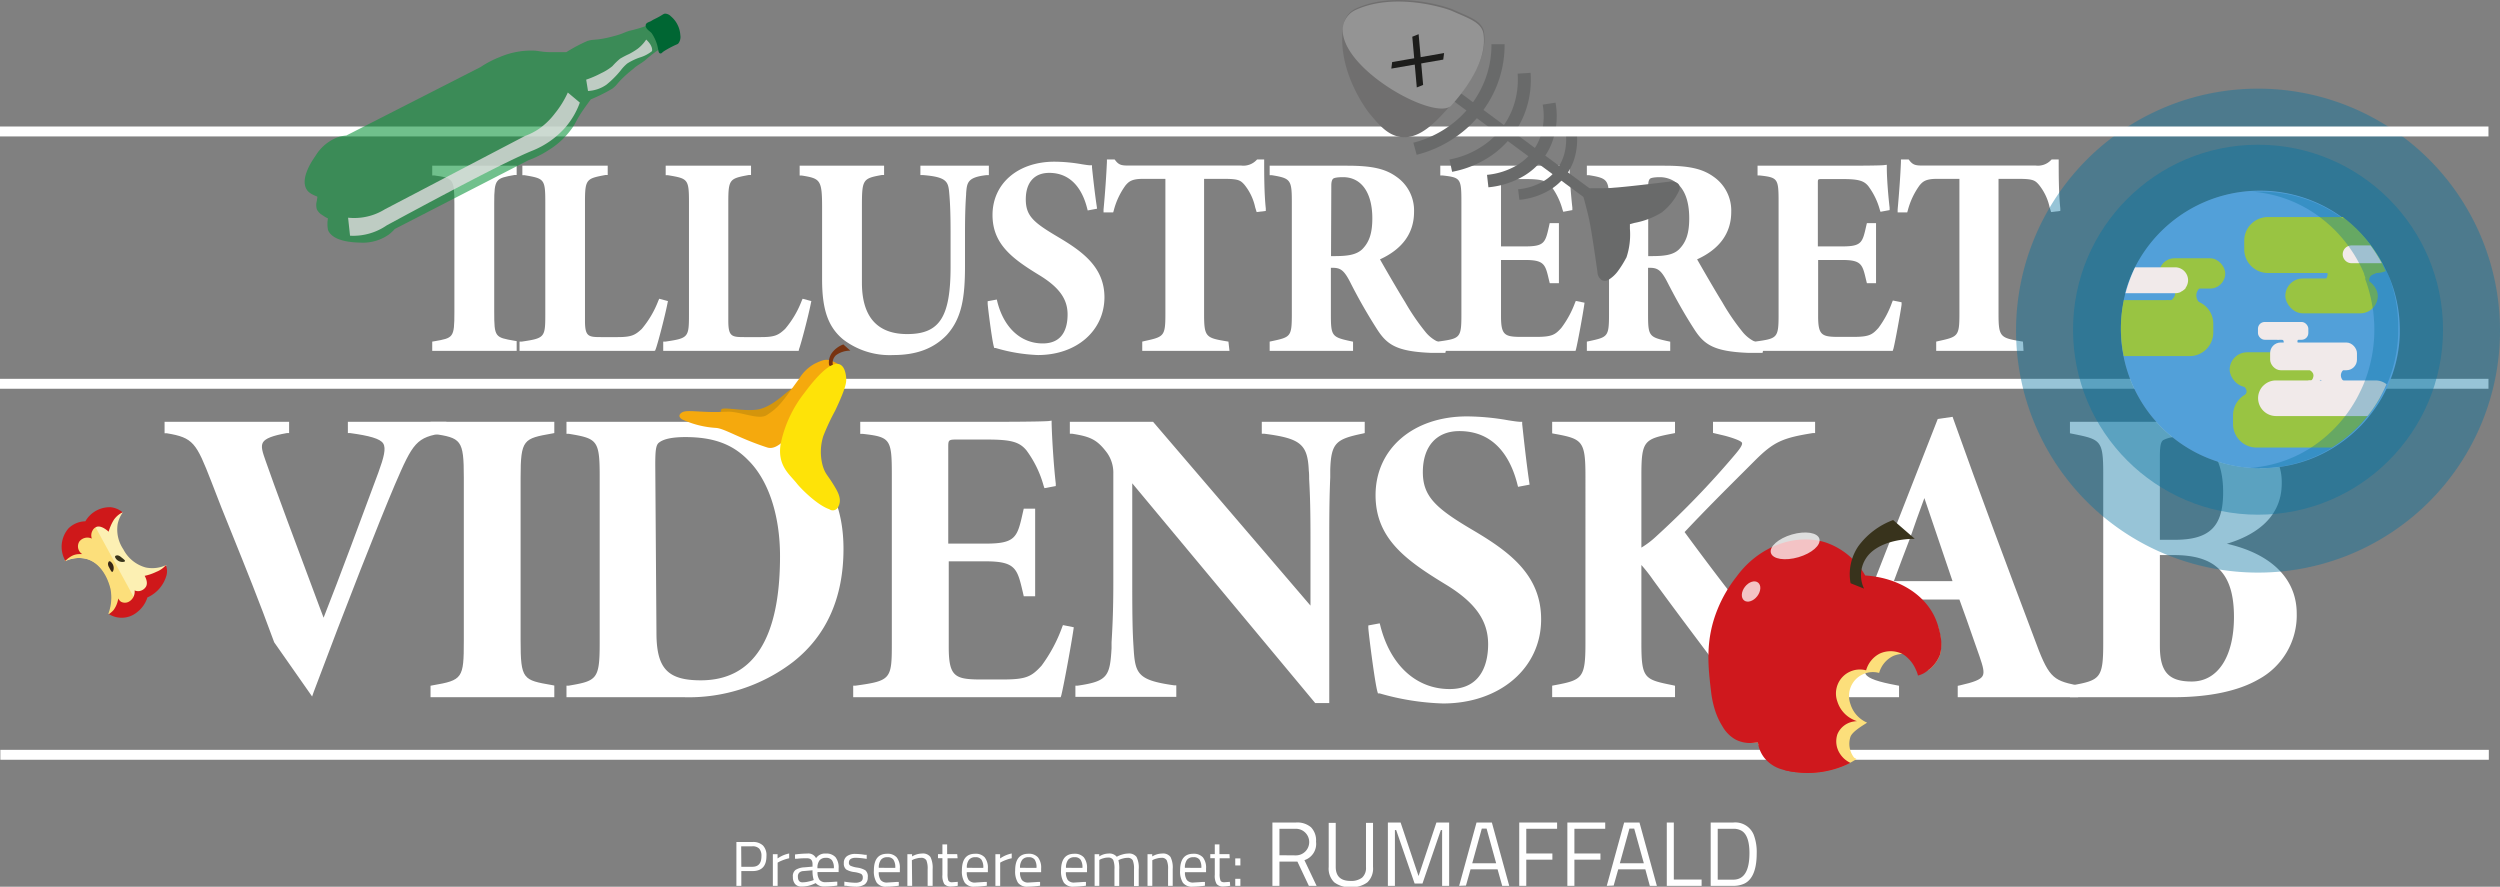 <svg id="Layer_1" data-name="Layer 1" xmlns="http://www.w3.org/2000/svg" viewBox="0 0 355.31 126.03"><rect x="0" y="0" width="355.31" height="126.03" fill="#808080" stroke="none"/><defs><style>.cls-1{fill:#fff;}.cls-2{fill:#696a6a;}.cls-3{fill:#fcf0b3;}.cls-4{fill:#fcdf7b;}.cls-5{fill:#cf181a;}.cls-6{fill:#362616;}.cls-7{fill:#38341a;}.cls-8{fill:#d4950c;}.cls-9{fill:#f5a90d;}.cls-10{fill:#783310;}.cls-11{fill:#fee308;}.cls-12{opacity:0.42;}.cls-13{fill:#0672a0;}.cls-14{fill:#52a0d9;}.cls-15{fill:#99c442;}.cls-16{fill:#f1eaea;}.cls-17{opacity:0.35;}.cls-18{fill:#cf181d;}.cls-19{fill:#38331c;}.cls-20{opacity:0.74;}.cls-21{opacity:0.58;}.cls-22{fill:#099239;}.cls-23{opacity:0.73;}.cls-24{fill:#eee4ea;}.cls-25{fill:#063;}.cls-26{fill:#706f6f;}.cls-27{fill:#949494;}.cls-28{fill:#1d1d1b;}</style></defs><title>logo med logo med logo done</title><path class="cls-1" d="M309,268v-.63c3-.51,3.15-.79,3.15-4.45V247.39c0-3.66-.27-4-3.15-4.41v-.63h11.23V243c-2.88.52-3.19.71-3.19,4.41v15.44c0,3.78.23,4,3.19,4.49V268Z" transform="translate(-247.16 -218.45)"/><path class="cls-1" d="M320.59,268.32h-12V267l.31-.05c2.68-.47,2.84-.49,2.84-4.08V247.39c0-3.52-.2-3.64-2.83-4l-.32,0V242h12v1.32l-.31,0c-2.66.48-2.88.52-2.88,4v15.44c0,3.62.11,3.64,2.88,4.12l.31.05Zm-10.91-.75h9.85c-2.62-.51-2.88-1.12-2.88-4.74V247.39c0-3.62.38-4.16,2.89-4.66h-9.79c2.47.45,2.77,1.15,2.77,4.66v15.48C312.52,266.42,312.24,267.06,309.68,267.57Z" transform="translate(-247.16 -218.45)"/><path class="cls-1" d="M341.64,261.53c-.36,1.81-1.42,5.83-1.66,6.42H321.36v-.63c3.46-.51,3.66-.83,3.66-4.22V247.2c0-3.51-.28-3.7-3.27-4.22v-.63h11.38V243c-2.95.56-3.23.83-3.23,4.22v16.85c0,2.48.67,2.72,2.64,2.72h2.36c2.13,0,2.68-.32,3.7-1.26a14.38,14.38,0,0,0,2.44-4.14Z" transform="translate(-247.16 -218.45)"/><path class="cls-1" d="M340,268.32H321V267l.32,0c3.25-.48,3.34-.59,3.34-3.85V247.2c0-3.34-.16-3.37-2.95-3.85l-.31,0V242h12.13v1.32l-.31,0c-2.7.51-2.92.55-2.92,3.85v16.85c0,2.25.47,2.34,2.26,2.34h2.36c2,0,2.5-.28,3.45-1.16a14,14,0,0,0,2.35-4l.13-.29,1.24.33-.07.34c-.34,1.77-1.4,5.82-1.67,6.49l-.09.23Zm-17.83-.75h17.56c.3-.92,1-3.72,1.43-5.49a13.45,13.45,0,0,1-2.28,3.7c-1.14,1.05-1.8,1.36-4,1.36h-2.36c-2.05,0-3-.3-3-3.09V247.2c0-3.3.31-3.92,3-4.47h-10c2.65.51,2.94,1.12,2.94,4.47v15.9C325.39,266.46,325.07,267.08,322.15,267.57Z" transform="translate(-247.16 -218.45)"/><path class="cls-1" d="M362.07,261.53c-.35,1.81-1.42,5.83-1.65,6.42H341.79v-.63c3.47-.51,3.66-.83,3.66-4.22V247.2c0-3.51-.27-3.7-3.26-4.22v-.63h11.38V243c-3,.56-3.23.83-3.23,4.22v16.85c0,2.48.67,2.72,2.63,2.72h2.37c2.12,0,2.67-.32,3.7-1.26a14.62,14.62,0,0,0,2.44-4.14Z" transform="translate(-247.16 -218.45)"/><path class="cls-1" d="M360.67,268.32H341.42V267l.32,0c3.25-.48,3.34-.59,3.34-3.85V247.2c0-3.34-.17-3.37-3-3.85l-.31,0V242h12.13v1.32l-.31,0c-2.7.51-2.92.55-2.92,3.85v16.85c0,2.25.47,2.34,2.26,2.34h2.37c2,0,2.49-.28,3.44-1.16a13.75,13.75,0,0,0,2.36-4l.13-.29,1.24.33-.07.34c-.35,1.77-1.41,5.82-1.68,6.49Zm-18.09-.75h17.57c.29-.92,1-3.72,1.42-5.49a13.44,13.44,0,0,1-2.27,3.7c-1.15,1.05-1.81,1.36-4,1.36H353c-2,0-3-.3-3-3.09V247.2c0-3.3.32-3.92,3-4.47h-10c2.66.51,2.95,1.12,2.95,4.47v15.9C345.83,266.46,345.51,267.08,342.58,267.57Z" transform="translate(-247.16 -218.45)"/><path class="cls-1" d="M387.23,243c-3.11.36-3.11,1.46-3.23,3.08-.08,1.18-.16,2.63-.16,5.55v4.64c0,4.14-.35,7.25-2.52,9.61-1.69,1.81-4.05,2.68-7.2,2.68a10.58,10.58,0,0,1-6.93-2.13c-2.09-1.73-2.88-4.17-2.88-8.23V248c0-4.06-.23-4.49-3.18-5v-.63h11.22V243c-3,.56-3.15.91-3.15,5v10.71c0,5.15,2.48,7.67,6.81,7.67,4.72,0,6.54-2.48,6.54-10v-4.76c0-2.92-.08-4.49-.2-5.71-.16-1.93-.63-2.64-4.1-2.92v-.63h9Z" transform="translate(-247.16 -218.45)"/><path class="cls-1" d="M374.12,268.91A10.88,10.88,0,0,1,367,266.7c-2.14-1.77-3-4.24-3-8.52V248c0-4-.24-4.17-2.87-4.6l-.32,0V242h12v1.32l-.31,0c-2.76.5-2.84.63-2.84,4.6v10.71c0,4.84,2.17,7.3,6.44,7.3,4.61,0,6.16-2.42,6.16-9.59v-4.76c0-2.57-.06-4.26-.19-5.68-.14-1.63-.33-2.3-3.76-2.57l-.34,0V242h9.73v1.34l-.34,0c-2.72.31-2.77,1.07-2.89,2.6v.12c-.08,1.14-.16,2.6-.16,5.53v4.64c0,4.44-.43,7.47-2.62,9.86C379.84,268,377.39,268.91,374.12,268.91Zm-12.28-26.18c2.64.52,2.85,1.4,2.85,5.22v10.23c0,4,.79,6.33,2.74,7.94a10.13,10.13,0,0,0,6.69,2c3.05,0,5.32-.83,6.93-2.56,2-2.2,2.42-5.1,2.42-9.35v-4.64c0-3,.08-4.43.16-5.58v-.12c.1-1.43.19-2.69,2.76-3.18h-7c2.61.36,3.15,1.2,3.31,3.14.14,1.43.2,3.15.2,5.74v4.76c0,7.54-1.87,10.34-6.91,10.34-4.64,0-7.19-2.86-7.19-8V248c0-3.91.17-4.65,2.87-5.22Z" transform="translate(-247.16 -218.45)"/><path class="cls-1" d="M402,248c-.83-3.27-2.72-5.24-5.75-5.24-2.37,0-3.7,1.61-3.7,4.13s1.37,3.66,4.76,5.67,6.42,4.14,6.42,8.27c0,4.53-3.82,7.76-9.06,7.76a23.86,23.86,0,0,1-5.94-1c-.24-.74-.83-5.39-.87-6l.63-.12c.87,3.43,3.19,6.18,6.81,6.18,2.72,0,3.9-1.85,3.9-4.49,0-2.48-1.46-4.25-4.25-5.94-3.55-2.17-6.42-4.18-6.42-8.19s3.19-7.21,8.43-7.21a42.14,42.14,0,0,1,5,.51c.15,1.46.39,3.63.67,5.52Z" transform="translate(-247.16 -218.45)"/><path class="cls-1" d="M394.67,268.91a24.08,24.08,0,0,1-6-1l-.2,0-.06-.2c-.25-.8-.85-5.5-.88-6.12l0-.33,1.3-.24.08.34c.94,3.69,3.35,5.9,6.45,5.9,2.91,0,3.53-2.24,3.53-4.12,0-2.21-1.22-3.89-4.08-5.62-3.74-2.29-6.59-4.36-6.59-8.51,0-4.47,3.61-7.58,8.8-7.58a23.2,23.2,0,0,1,3.94.37c.46.07.82.13,1.07.14l.33,0,0,.31c.13,1.24.38,3.55.67,5.5l.05.36-1.33.25-.09-.34c-.57-2.26-2-5-5.38-5-2.12,0-3.33,1.37-3.33,3.76s1.14,3.31,4.58,5.35,6.6,4.27,6.6,8.59C404.1,265.49,400.14,268.91,394.67,268.91ZM389,267.28a22.61,22.61,0,0,0,5.64.88c5,0,8.68-3.1,8.68-7.38,0-3.93-2.82-5.92-6.23-7.94s-4.95-3.36-4.95-6,1.56-4.51,4.08-4.51c2.86,0,4.89,1.65,5.9,4.78-.22-1.62-.41-3.34-.53-4.45l-.84-.12a23.24,23.24,0,0,0-3.82-.36c-4.82,0-8,2.74-8,6.83,0,3.76,2.58,5.64,6.23,7.87,3.07,1.85,4.44,3.79,4.44,6.26,0,3.09-1.56,4.87-4.28,4.87-3.29,0-5.88-2.18-7-5.86C388.45,263.47,388.83,266.37,389,267.28Z" transform="translate(-247.16 -218.45)"/><path class="cls-1" d="M426.17,248.18a8.91,8.91,0,0,0-1.73-3.74c-.67-.75-1.14-.94-3.15-.94h-3.23v19.6c0,3.39.39,3.71,3.47,4.22V268H409.87v-.63c2.87-.63,3.31-.75,3.31-4.22V243.5H409.6a3,3,0,0,0-2.72,1,11,11,0,0,0-1.77,3.74h-.67c.19-2.13.39-4.76.47-6.77h.55c.67.86,1.3.86,2.4.86h15.79a2.89,2.89,0,0,0,2.4-.86h.52c0,1.77,0,4.6.23,6.61Z" transform="translate(-247.16 -218.45)"/><path class="cls-1" d="M421.9,268.32H409.5V267l.29-.07c2.79-.61,3-.66,3-3.85V243.87h-3.2c-1.6,0-2,.4-2.45.91a10.52,10.52,0,0,0-1.69,3.59l-.08.27H404l0-.41c.23-2.42.4-4.95.48-6.76v-.36h1.09l.12.15c.55.72,1,.72,2.1.72h15.79a2.56,2.56,0,0,0,2.14-.76l.11-.11h1v.38c0,1.56,0,4.5.23,6.58l0,.36-1.3.16-.21-.68a7.61,7.61,0,0,0-1.54-3.22c-.55-.61-.84-.82-2.87-.82h-2.85V263.1c0,3.23.26,3.37,3.15,3.85l.31.05Zm-11.45-.75h10.37c-2.74-.53-3.13-1.23-3.13-4.47v-20h3.6c2,0,2.64.19,3.43,1.07a8.12,8.12,0,0,1,1.66,3.38c-.15-1.87-.18-4.21-.19-5.7a3.25,3.25,0,0,1-2.54.86H407.86a2.86,2.86,0,0,1-2.58-.87h0c-.07,1.66-.23,3.83-.42,5.95a11.16,11.16,0,0,1,1.75-3.54,3.36,3.36,0,0,1,3-1.15h3.95v20C413.55,266.57,413.05,267,410.45,267.57Z" transform="translate(-247.16 -218.45)"/><path class="cls-1" d="M452.28,268.22h-1.77c-4.73-.19-6-1.1-7.33-3.19a77.06,77.06,0,0,1-3.86-6.77c-.86-1.65-1.45-2.12-2.79-2.12h-.59v6.93c0,3.3.23,3.62,3.15,4.25V268H428v-.63c2.92-.63,3.15-.87,3.15-4.25V247.2c0-3.31-.23-3.74-3.15-4.22v-.63h10.59c3.23,0,5.2.36,6.82,1.5a5.43,5.43,0,0,1,2.36,4.65c0,4-3,5.75-5,6.57.59,1.07,2.68,4.69,3.78,6.46a32.12,32.12,0,0,0,2.87,4.21,5.37,5.37,0,0,0,3,1.93Zm-15.56-13c1.89,0,3.27-.16,4.22-1.06,1.1-1,1.57-2.41,1.57-4.69,0-4.57-2.28-6.22-4.53-6.22a2.88,2.88,0,0,0-1.61.28c-.28.19-.43.47-.43,1.26v10.43Z" transform="translate(-247.16 -218.45)"/><path class="cls-1" d="M452.58,268.6h-2.07c-4.86-.2-6.23-1.16-7.64-3.36a76.26,76.26,0,0,1-3.88-6.81c-.86-1.64-1.37-1.92-2.46-1.92h-.22v6.56c0,3.14.11,3.29,2.86,3.88l.29.06v1.31H427.61V267l.29-.06c2.7-.58,2.86-.62,2.86-3.88V247.2c0-3.2-.16-3.41-2.84-3.85l-.31,0V242h11c3.51,0,5.41.42,7,1.56a5.82,5.82,0,0,1,2.52,5c0,3-1.63,5.28-4.84,6.75.76,1.35,2.57,4.47,3.57,6.08a31.59,31.59,0,0,0,2.84,4.17,5.07,5.07,0,0,0,2.82,1.82l.32.1Zm-17-12.84h1c1.48,0,2.18.52,3.12,2.33,1.44,2.77,2.62,4.85,3.85,6.74s2.31,2.82,7,3h1.24a5.41,5.41,0,0,1-2.64-1.86,32.16,32.16,0,0,1-2.91-4.26c-1.11-1.79-3.2-5.42-3.79-6.48l-.2-.36.38-.16c3.17-1.33,4.77-3.43,4.77-6.23a5,5,0,0,0-2.2-4.34c-1.47-1-3.26-1.43-6.59-1.43h-9.89c2.58.52,2.82,1.35,2.82,4.47v15.87c0,3.31-.29,3.88-2.95,4.5h9.95c-2.63-.62-2.95-1.22-2.95-4.5Zm1.16-.16h-1.16V244.8c0-.83.17-1.27.59-1.57a3,3,0,0,1,1.83-.35c2.37,0,4.91,1.74,4.91,6.6,0,2.38-.51,3.86-1.7,5C440.18,255.41,438.79,255.6,436.72,255.6Zm-.41-.75h.41c1.87,0,3.12-.15,4-.95,1-1,1.46-2.25,1.46-4.42,0-3.66-1.56-5.85-4.16-5.85-1,0-1.3.14-1.37.19s-.3.22-.3,1Z" transform="translate(-247.16 -218.45)"/><path class="cls-1" d="M471.93,261.77c-.2,1.37-.91,5.23-1.15,6.18H451.57v-.63c3.38-.47,3.66-.67,3.66-4.18v-16c0-3.55-.2-3.86-3-4.18v-.63h11.93c3.86,0,5.39,0,5.71-.07,0,1.49.19,4,.39,5.7l-.63.12a10.43,10.43,0,0,0-1.69-3.46c-.71-.87-1.58-1.1-3.9-1.1H461.1c-.83,0-1,.15-1,.94v9.41h3.82c3.11,0,3.23-.87,3.78-3.31h.63v7.8h-.63c-.55-2.32-.67-3.31-3.78-3.31h-3.82v8.39c0,2.76.59,3.27,3,3.31h2.33c2.32,0,2.87-.32,3.86-1.38a13.79,13.79,0,0,0,2-3.74Z" transform="translate(-247.16 -218.45)"/><path class="cls-1" d="M471.08,268.32H451.19V267l.33,0c3.15-.44,3.34-.47,3.34-3.81v-16c0-3.37-.1-3.51-2.66-3.8l-.34,0V242h12.31c4.69,0,5.52-.06,5.66-.08l.41-.05v.42c0,1.46.2,4,.39,5.67l0,.35-1.29.24-.11-.31a9.94,9.94,0,0,0-1.62-3.34c-.62-.76-1.4-1-3.61-1H461.1c-.61,0-.61,0-.61.57v9h3.44c2.74,0,2.86-.55,3.38-2.85l.1-.46h1.31v8.54h-1.3l-.13-.52c-.5-2.14-.65-2.78-3.36-2.78h-3.44v8c0,2.62.5,2.9,2.66,2.93h2.32c2.3,0,2.72-.32,3.58-1.26A14,14,0,0,0,471,261.5l.12-.28,1.24.25-.05.35c-.19,1.34-.9,5.22-1.15,6.22Zm-18.67-.75h18.08c.23-1.07.73-3.74,1-5.26a12.3,12.3,0,0,1-1.86,3.33c-1.07,1.16-1.75,1.5-4.13,1.5h-2.33c-2.7,0-3.4-.8-3.4-3.68V254.7h4.19c3.18,0,3.56,1.11,4,3.13v-6.67c-.49,2.13-.86,3.11-4,3.11h-4.19v-9.79c0-1,.33-1.32,1.36-1.32h2.95c2.46,0,3.4.28,4.19,1.24a9.74,9.74,0,0,1,1.6,3.12c-.15-1.52-.28-3.49-.33-4.85-.82,0-2.67.06-5.34.06h-11c2.28.38,2.47,1.2,2.47,4.43v16C455.61,266.58,455.18,267.13,452.41,267.57Z" transform="translate(-247.16 -218.45)"/><path class="cls-1" d="M497.36,268.22h-1.77c-4.73-.19-6-1.1-7.33-3.19s-2.59-4.33-3.85-6.77c-.87-1.65-1.46-2.12-2.8-2.12H481v6.93c0,3.3.24,3.62,3.15,4.25V268h-11.1v-.63c2.91-.63,3.15-.87,3.15-4.25V247.2c0-3.31-.24-3.74-3.15-4.22v-.63h10.59c3.23,0,5.2.36,6.81,1.5a5.41,5.41,0,0,1,2.36,4.65c0,4-3,5.75-5,6.57.59,1.07,2.68,4.69,3.78,6.46a31.9,31.9,0,0,0,2.88,4.21,5.31,5.31,0,0,0,3,1.93Zm-15.55-13c1.89,0,3.27-.16,4.21-1.06,1.1-1,1.58-2.41,1.58-4.69,0-4.57-2.29-6.22-4.53-6.22a2.9,2.9,0,0,0-1.62.28c-.27.19-.43.47-.43,1.26v10.43Z" transform="translate(-247.16 -218.45)"/><path class="cls-1" d="M497.66,268.6h-2.07c-4.85-.2-6.23-1.16-7.64-3.36-1.24-1.92-2.44-4-3.88-6.81-.86-1.64-1.37-1.92-2.46-1.92h-.22v6.56c0,3.14.11,3.29,2.86,3.88l.29.06v1.31H472.69V267l.3-.06c2.69-.58,2.85-.62,2.85-3.88V247.2c0-3.2-.16-3.41-2.83-3.85l-.32,0V242h11c3.51,0,5.41.42,7,1.56a5.84,5.84,0,0,1,2.52,5c0,3-1.63,5.28-4.85,6.75.77,1.35,2.57,4.47,3.57,6.08a31.59,31.59,0,0,0,2.84,4.17,5.1,5.1,0,0,0,2.83,1.82l.32.1Zm-17-12.84h1c1.48,0,2.18.52,3.13,2.33a76.12,76.12,0,0,0,3.84,6.74c1.22,1.9,2.31,2.82,7,3h1.25A5.43,5.43,0,0,1,494.2,266a34.26,34.26,0,0,1-2.91-4.26c-1.11-1.79-3.2-5.42-3.79-6.48l-.2-.36.39-.16c3.16-1.33,4.77-3.43,4.77-6.23a5,5,0,0,0-2.2-4.34c-1.48-1-3.26-1.43-6.6-1.43h-9.89c2.58.52,2.82,1.35,2.82,4.47v15.87c0,3.31-.29,3.88-2.95,4.5h10c-2.64-.62-3-1.22-3-4.5Zm1.17-.16h-1.17V244.8c0-.83.17-1.27.6-1.57a3,3,0,0,1,1.83-.35c2.37,0,4.9,1.74,4.9,6.6,0,2.37-.51,3.86-1.69,5C485.26,255.41,483.87,255.6,481.81,255.6Zm-.42-.75h.42c1.87,0,3.11-.15,3.95-.95,1-1,1.46-2.25,1.46-4.42,0-5.42-3.18-5.85-4.15-5.85s-1.31.14-1.38.19-.3.22-.3,1Z" transform="translate(-247.16 -218.45)"/><path class="cls-1" d="M517,261.77c-.2,1.37-.91,5.23-1.14,6.18H496.65v-.63c3.39-.47,3.66-.67,3.66-4.18v-16c0-3.55-.19-3.86-3-4.18v-.63h11.93c3.86,0,5.39,0,5.71-.07,0,1.49.2,4,.39,5.7l-.63.12a10.24,10.24,0,0,0-1.69-3.46c-.71-.87-1.57-1.1-3.9-1.1h-2.95c-.83,0-1,.15-1,.94v9.41H509c3.12,0,3.23-.87,3.78-3.31h.63v7.8h-.63c-.55-2.32-.66-3.31-3.78-3.31h-3.82v8.39c0,2.76.6,3.27,3,3.31h2.32c2.32,0,2.87-.32,3.86-1.38a14.05,14.05,0,0,0,2-3.74Z" transform="translate(-247.16 -218.45)"/><path class="cls-1" d="M516.16,268.32H496.28V267l.32,0c3.15-.44,3.34-.47,3.34-3.81v-16c0-3.37-.1-3.51-2.66-3.8l-.33,0V242h12.3c4.69,0,5.52-.06,5.66-.08l.41-.05v.42c0,1.46.2,4,.4,5.67l0,.35-1.3.24-.1-.31a10,10,0,0,0-1.63-3.34c-.62-.76-1.39-1-3.61-1h-2.95c-.61,0-.61,0-.61.57v9H509c2.74,0,2.86-.55,3.38-2.84l.11-.47h1.3v8.54h-1.3l-.13-.53c-.5-2.13-.65-2.77-3.36-2.77h-3.44v8c0,2.62.5,2.9,2.66,2.93h2.32c2.3,0,2.72-.32,3.58-1.26a13.66,13.66,0,0,0,1.94-3.63l.12-.28,1.24.25,0,.35c-.19,1.34-.9,5.22-1.15,6.22Zm-18.67-.75h18.08c.24-1.07.73-3.73,1-5.26a12.57,12.57,0,0,1-1.85,3.33c-1.08,1.16-1.75,1.5-4.14,1.5h-2.32c-2.71,0-3.41-.8-3.41-3.68V254.7H509c3.18,0,3.56,1.1,4,3.12v-6.66c-.49,2.13-.86,3.11-4,3.11h-4.19v-9.79c0-1,.33-1.32,1.36-1.32h2.95c2.46,0,3.4.28,4.19,1.24a9.54,9.54,0,0,1,1.6,3.12c-.15-1.52-.28-3.49-.32-4.85-.83,0-2.68.06-5.35.06h-11c2.29.38,2.47,1.2,2.47,4.43v16C500.69,266.58,500.26,267.13,497.49,267.57Z" transform="translate(-247.16 -218.45)"/><path class="cls-1" d="M539,248.18a8.91,8.91,0,0,0-1.73-3.74c-.67-.75-1.15-.94-3.16-.94h-3.22v19.6c0,3.39.39,3.71,3.46,4.22V268H522.72v-.63c2.87-.63,3.3-.75,3.3-4.22V243.5h-3.58a3,3,0,0,0-2.72,1,11,11,0,0,0-1.77,3.74h-.67c.2-2.13.4-4.76.47-6.77h.56c.67.86,1.3.86,2.4.86H536.5a2.91,2.91,0,0,0,2.4-.86h.51c0,1.77,0,4.6.24,6.61Z" transform="translate(-247.16 -218.45)"/><path class="cls-1" d="M534.75,268.32H522.34V267l.3-.07c2.78-.61,3-.66,3-3.85V243.87h-3.21c-1.6,0-2,.4-2.44.91a10.62,10.62,0,0,0-1.69,3.59l-.08.27h-1.36l0-.41c.22-2.43.4-4.95.47-6.76v-.36h1.1l.11.15c.56.72,1,.72,2.11.72H536.5a2.56,2.56,0,0,0,2.14-.76l.11-.11h1v.38c0,1.56,0,4.49.23,6.58l0,.36-1.31.16-.21-.68a7.61,7.61,0,0,0-1.54-3.22c-.54-.61-.83-.82-2.87-.82h-2.85V263.1c0,3.23.27,3.37,3.15,3.85l.32.05Zm-11.46-.75h10.38c-2.74-.53-3.14-1.23-3.14-4.47v-20h3.6c2,0,2.65.19,3.43,1.07a8,8,0,0,1,1.66,3.39c-.14-1.89-.18-4.22-.18-5.71a3.26,3.26,0,0,1-2.54.86H520.71a2.84,2.84,0,0,1-2.58-.87h0c-.07,1.66-.22,3.83-.41,6a11,11,0,0,1,1.74-3.55,3.36,3.36,0,0,1,3-1.15h4v20C526.4,266.57,525.89,267,523.29,267.57Z" transform="translate(-247.16 -218.45)"/><path class="cls-1" d="M310.21,279.66c-4.2.59-4.73,1.6-7.27,7.56-2.3,5.44-7.15,17.85-11.52,29.43l-4.94-7c-3.66-10-6.69-16.9-8.94-22.86-2.18-5.61-2.65-6.44-6.61-7.09v-.88h16.95v.88c-4.49.77-4.25,1.83-3.31,4.49,1.07,3.19,5.2,14.18,8.57,23.15,2-5,6-15.65,8.15-21.55,1.71-4.67,1.36-5.32-4.31-6.09v-.88h13.23Z" transform="translate(-247.16 -218.45)"/><path class="cls-1" d="M291.52,317.44l-5.39-7.7c-2.19-6-4.15-10.83-5.87-15.1-1.17-2.88-2.17-5.37-3.07-7.76-2.14-5.5-2.56-6.23-6.32-6.85l-.32,0V278.4h17.7V280l-.31,0c-2,.35-3.08.76-3.41,1.33s-.06,1.37.4,2.67c1,2.91,4.52,12.39,7.66,20.76l.56,1.48c2.11-5.31,5.77-15.2,7.79-20.65.77-2.12,1.11-3.4.69-4.1s-2-1.12-4.71-1.49l-.32,0V278.4h14V280l-.32,0c-3.95.56-4.42,1.35-7,7.34-2.23,5.24-7,17.34-11.52,29.41Zm-4.7-8,4.5,6.41c4.48-11.86,9.09-23.62,11.28-28.77,2.49-5.87,3.14-7.11,7.23-7.74v-.19H297.35v.18c2.84.4,4.32.79,4.92,1.8s.26,2.3-.63,4.74c-2.14,5.79-6.12,16.55-8.16,21.57l-.36.89-1.23-3.28c-3.14-8.37-6.7-17.86-7.67-20.78-.53-1.49-.82-2.46-.34-3.29s1.51-1.24,3.62-1.63v-.2H271.3v.2c3.91.69,4.48,1.84,6.59,7.26.9,2.39,1.9,4.87,3.06,7.75C282.67,298.63,284.63,303.46,286.82,309.44Z" transform="translate(-247.16 -218.45)"/><path class="cls-1" d="M308.73,317.17v-.95c4.43-.77,4.72-1.18,4.72-6.67V286.34c0-5.5-.41-6-4.72-6.62v-.94h16.83v.94c-4.31.77-4.78,1.06-4.78,6.62v23.15c0,5.67.35,6,4.78,6.73v.95Z" transform="translate(-247.16 -218.45)"/><path class="cls-1" d="M325.94,317.54H308.35v-1.63l.31-.06c4.25-.73,4.42-1,4.42-6.3V286.34c0-5.43-.37-5.64-4.41-6.25l-.32,0V278.4h17.59V280l-.31.06c-4.05.72-4.48.8-4.48,6.25v23.15c0,5.59.34,5.64,4.48,6.36l.31.06Zm-16.84-.75h16.09v-.25c-4.42-.79-4.79-1.43-4.79-7.05V286.34c0-5.61.55-6.16,4.79-6.93v-.26H309.1v.25c4.28.67,4.73,1.43,4.73,6.94v23.21c0,5.52-.41,6.21-4.73,7Z" transform="translate(-247.16 -218.45)"/><path class="cls-1" d="M345.17,278.78c7.09,0,12.7,1.65,16.3,5,3.25,3,5.2,7,5.2,12.75,0,7.15-2.66,12.35-7,15.77a24.08,24.08,0,0,1-15.3,4.91H328v-.95c4.19-.71,4.73-1.06,4.73-6.38V286.1c0-5.32-.54-5.67-4.73-6.38v-.94Zm-5.08,29.88c.06,4.84,1.59,6.85,6.67,6.85,7.62,0,11.64-5.84,11.64-18,0-6-1.71-11.05-4.67-13.94-2.36-2.42-5.25-3.37-9.15-3.37-2.36,0-3.43.42-4,.89s-.65,1.48-.65,3.48Z" transform="translate(-247.16 -218.45)"/><path class="cls-1" d="M344.34,317.54H327.67V315.9l.31,0c4-.68,4.41-.89,4.41-6V286.1c0-5.12-.37-5.33-4.41-6l-.31,0V278.4h17.5c7.22,0,12.95,1.75,16.55,5.06s5.32,7.58,5.32,13c0,6.93-2.41,12.34-7.17,16.07A24.33,24.33,0,0,1,344.34,317.54Zm-15.92-.75h15.92A23.62,23.62,0,0,0,359.41,312c4.57-3.58,6.88-8.79,6.88-15.48,0-5.3-1.61-9.27-5.07-12.48s-9-4.86-16.05-4.86H328.42v.25c4.06.71,4.72,1.34,4.72,6.7v23.74c0,5.37-.66,6-4.72,6.7Zm18.34-.9c-5.07,0-7-2-7.05-7.22h0l-.17-24.09c0-2,0-3.18.79-3.78s2.17-1,4.25-1c4.17,0,7.07,1.07,9.42,3.48,3,3,4.77,8.15,4.77,14.2C358.77,309.7,354.73,315.89,346.76,315.89Zm-6.3-7.23c.06,4.84,1.65,6.48,6.3,6.48,7.48,0,11.26-5.94,11.26-17.64,0-5.85-1.66-10.84-4.55-13.67-2.2-2.26-4.94-3.26-8.89-3.26-1.87,0-3.11.26-3.78.8-.44.35-.51,1.23-.51,3.19Z" transform="translate(-247.16 -218.45)"/><path class="cls-1" d="M399.33,307.89c-.3,2.07-1.36,7.86-1.71,9.28H368.79v-.95c5.08-.71,5.5-1,5.5-6.26V286c0-5.31-.3-5.79-4.49-6.26v-.94h17.89c5.79,0,8.09-.06,8.57-.12.06,2.24.29,6,.59,8.56l-1,.18a15.61,15.61,0,0,0-2.54-5.2c-1.06-1.3-2.36-1.65-5.84-1.65h-4.43c-1.24,0-1.48.23-1.48,1.42v14.11h5.73c4.66,0,4.84-1.3,5.67-5H394v11.69H393c-.83-3.48-1-5-5.67-5h-5.73v12.58c0,4.14.89,4.91,4.55,5h3.48c3.49,0,4.31-.47,5.79-2.06a20.93,20.93,0,0,0,3-5.61Z" transform="translate(-247.16 -218.45)"/><path class="cls-1" d="M397.91,317.54H368.42V315.9l.32,0c5-.69,5.17-.91,5.17-5.89V286c0-5.17-.19-5.44-4.16-5.89l-.33,0V278.4h18.27c7.05,0,8.3-.09,8.52-.11l.41-.06v.42c.06,2.21.3,6,.59,8.53l0,.35-1.61.3-.11-.32a15.26,15.26,0,0,0-2.46-5.07c-1-1.19-2.18-1.52-5.56-1.52h-4.43c-1.07,0-1.11.11-1.11,1.05v13.74h5.36c4.25,0,4.46-.94,5.24-4.41l.13-.56h1.62v12.45h-1.62l-.15-.65c-.76-3.23-1-4.31-5.22-4.31H382v12.2c0,4.08.85,4.54,4.18,4.59h3.48c3.35,0,4.08-.39,5.52-1.95a21.45,21.45,0,0,0,2.94-5.5l.11-.28,1.54.31-.05.35c-.29,2-1.35,7.81-1.72,9.31Zm-28.74-.75h28.15c.37-1.64,1.25-6.41,1.58-8.6l-.23-.05a20.65,20.65,0,0,1-3,5.44c-1.6,1.72-2.53,2.19-6.07,2.19h-3.48c-4-.06-4.93-1.11-4.93-5.34V297.48h6.11c4.8,0,5.18,1.63,6,4.89l0,.07h.27V291.49h-.27c-.79,3.51-1.13,5-6,5h-6.11V282c0-1.4.42-1.8,1.86-1.8h4.43c3.62,0,5,.4,6.13,1.79a15.23,15.23,0,0,1,2.51,5l.28-.05c-.27-2.39-.48-5.7-.55-7.86-1.11.06-4,.09-8.2.09H370.17v.24c4.21.51,4.49,1.4,4.49,6.59v24c0,5.38-.63,5.89-5.49,6.59Z" transform="translate(-247.16 -218.45)"/><path class="cls-1" d="M440.79,279.72c-3.9.83-4.79,1.48-4.9,5.49-.06,1.83-.18,3.31-.18,9.45V318h-1.48L407.71,286.1v15.12c0,5.49.06,7.21.18,9.15.24,4,.59,5.08,6.09,5.85v.95H400.33v-.95c4.43-.65,4.9-1.53,5.14-5.67.12-2.12.29-4.43.29-9.33V285.75a5.17,5.17,0,0,0-.94-3.13c-1.54-2.07-2.6-2.49-5.2-2.9v-.94H410.9l22.92,26.75V294.66c0-6.14-.18-7.67-.24-9.33-.17-4.13-1.53-5-6.67-5.61v-.94h13.88Z" transform="translate(-247.16 -218.45)"/><path class="cls-1" d="M436.08,318.37h-2l-26-31.23v14.08c0,5.32.05,7.12.18,9.13.22,3.83.48,4.76,5.76,5.5l.32,0v1.64H400V315.9l.32,0c4.24-.62,4.59-1.31,4.82-5.32l0-.84c.11-1.87.25-4.21.25-8.47V285.75a4.88,4.88,0,0,0-.87-2.91c-1.43-1.93-2.4-2.34-5-2.75l-.31,0V278.4h11.83l22.37,26.12v-9.86c0-4.72-.11-6.69-.19-8.13,0-.43,0-.8-.05-1.19-.16-3.76-1.17-4.59-6.35-5.25l-.33,0V278.4h14.63V280l-.29.07c-3.75.79-4.49,1.28-4.61,5.14l0,1.07c-.06,1.52-.14,3.43-.14,8.36Zm-1.67-.75h.92v-23c0-5,.08-6.86.14-8.39l0-1.07c.12-4.11,1.11-4.95,4.9-5.78v-.27H427.28v.24c4.92.65,6.49,1.62,6.68,5.93,0,.38,0,.75.05,1.17.08,1.45.19,3.43.19,8.17v11.89l-23.47-27.4H400v.25c2.52.43,3.6,1,5.12,3a5.59,5.59,0,0,1,1,3.36v15.47c0,4.28-.14,6.63-.25,8.52l-.05.83c-.23,4.17-.75,5.28-5.13,6v.25H413.6v-.24c-5.23-.78-5.83-1.91-6.08-6.15-.13-2-.18-3.84-.18-9.18V285.06Z" transform="translate(-247.16 -218.45)"/><path class="cls-1" d="M463.23,287.16c-1.24-4.9-4.07-7.85-8.62-7.85-3.54,0-5.55,2.42-5.55,6.2s2.06,5.49,7.14,8.5,9.63,6.21,9.63,12.41c0,6.79-5.73,11.63-13.58,11.63a35.65,35.65,0,0,1-8.92-1.42c-.36-1.12-1.24-8.09-1.3-9l.94-.18c1.3,5.14,4.79,9.27,10.22,9.27,4.08,0,5.85-2.77,5.85-6.73,0-3.72-2.19-6.38-6.38-8.92-5.32-3.25-9.63-6.26-9.63-12.28S447.82,278,455.67,278a59.42,59.42,0,0,1,7.5.77c.24,2.18.59,5.43,1,8.27Z" transform="translate(-247.16 -218.45)"/><path class="cls-1" d="M452.25,318.43a36,36,0,0,1-9-1.43L443,317l-.06-.2c-.37-1.19-1.26-8.21-1.31-9.13l0-.33,1.62-.3.09.34c1.42,5.63,5.11,9,9.85,9s5.47-4,5.47-6.36c0-3.39-1.85-6-6.19-8.6-5.56-3.39-9.81-6.48-9.81-12.6,0-6.59,5.35-11.19,13-11.19a34.51,34.51,0,0,1,5.89.56c.7.11,1.24.19,1.63.21l.32,0,0,.32c.2,1.85.57,5.3,1,8.25l.05.36-1.64.31-.09-.35c-.87-3.45-3-7.57-8.26-7.57-3.24,0-5.18,2.18-5.18,5.83,0,3.44,1.83,5.13,7,8.18s9.81,6.35,9.81,12.73C466.21,313.38,460.34,318.43,452.25,318.43Zm-8.62-2.1a35,35,0,0,0,8.62,1.35c7.65,0,13.21-4.74,13.21-11.26,0-6-4.47-9.13-9.45-12.08-5.17-3.07-7.33-5-7.33-8.83,0-4.06,2.27-6.58,5.93-6.58,4.43,0,7.5,2.7,8.9,7.8l.24-.05c-.38-2.72-.72-5.78-.92-7.61-.37,0-.84-.12-1.39-.2a34.54,34.54,0,0,0-5.77-.55c-7.33,0-12.26,4.2-12.26,10.44,0,5.73,4.09,8.69,9.45,12,4.53,2.75,6.55,5.6,6.55,9.24,0,4.52-2.26,7.11-6.22,7.11-5,0-8.91-3.44-10.49-9.22l-.27,0C442.59,309.54,443.3,314.93,443.63,316.33Z" transform="translate(-247.16 -218.45)"/><path class="cls-1" d="M468.13,278.78h16.72v.94c-4.31.83-4.78,1.18-4.78,6.38v10.81a10.3,10.3,0,0,0,2.77-2,122.48,122.48,0,0,0,11.1-11.52c1.9-2.18,1.66-2.6-1.71-3.42l-1.24-.3v-.94h13.76v.94c-4.49.71-5.78,1.36-8.44,4-3.43,3.42-6.79,6.73-10.22,10.39,4.07,5.55,9,12,13.41,17.25,3.07,3.66,4.19,4.37,7.08,4.84v.95H494.77c-3.48-4.55-9.15-12.11-12.34-16.48-1.3-1.77-1.83-2.48-2.36-2.66v11.81c0,5.2.47,5.5,4.78,6.38v.95H468.13v-.95c4.14-.77,4.73-1.12,4.73-6.38V286.1c0-5.2-.53-5.61-4.73-6.38Z" transform="translate(-247.16 -218.45)"/><path class="cls-1" d="M507,317.54H494.59l-.12-.15c-3.61-4.72-9.27-12.26-12.34-16.48a22.34,22.34,0,0,0-1.69-2.16v11.09c0,5.09.43,5.18,4.48,6l.3.07v1.62H467.76v-1.63l.31-.06c4-.74,4.42-1,4.42-6V286.1c0-5-.44-5.28-4.42-6l-.31-.06V278.4h17.46V280l-.3.06c-4.1.79-4.48,1-4.48,6v10.22a12.59,12.59,0,0,0,2.15-1.64,123.25,123.25,0,0,0,11.07-11.48c.59-.69,1.19-1.44,1.08-1.77s-1.74-.84-2.6-1.05l-1.52-.36V278.4h14.51V280l-.32,0c-4.37.69-5.6,1.28-8.24,3.91l-1.7,1.7c-2.71,2.7-5.51,5.5-8.29,8.46,3.46,4.72,8.51,11.4,13.2,17,3,3.54,4,4.24,6.86,4.71l.32,0Zm-12-.75h11.25v-.25c-2.83-.51-4-1.37-7-4.92-4.79-5.69-9.95-12.53-13.42-17.27l-.19-.25.22-.22c2.86-3.06,5.74-5.93,8.52-8.71l1.7-1.7c2.69-2.68,4.06-3.37,8.34-4.07v-.25h-13v.27l.95.23c1.94.48,2.91.83,3.14,1.55s-.27,1.38-1.23,2.49a124.7,124.7,0,0,1-11.14,11.55,9.73,9.73,0,0,1-2.91,2l-.49.17V286.1c0-5.29.61-5.87,4.78-6.69v-.26h-16v.26c4.06.76,4.73,1.39,4.73,6.69v23.74c0,5.29-.67,5.92-4.73,6.69v.26h16v-.26c-4.23-.89-4.78-1.43-4.78-6.69V297.51l.49.16c.67.23,1.22,1,2.55,2.8C485.77,304.64,491.34,312.07,495,316.79Z" transform="translate(-247.16 -218.45)"/><path class="cls-1" d="M525.78,317.17v-.95c4.07-.88,4.13-1.53,3.07-4.61-.71-1.94-1.71-5-3-8.32H515.09c-1,2.71-2,5.37-2.66,7.5-1.36,3.95-.89,4.49,4.25,5.43v.95H503.87v-.95c3.89-.65,4.66-1.42,6.73-6.67l12.22-31.19,1.6-.23c3.72,10.45,7.56,20.73,11.46,31.06,2.06,5.67,2.66,6.26,6.26,7v.95Zm-5.14-29.06c-1.83,4.9-3.19,8.92-4.84,13.29h9.39Z" transform="translate(-247.16 -218.45)"/><path class="cls-1" d="M542.51,317.54H525.4v-1.62l.3-.06c2-.45,2.94-.82,3.23-1.33s.08-1.3-.43-2.79c-.27-.73-.58-1.62-.92-2.62-.57-1.64-1.21-3.49-1.94-5.46H515.35c-1,2.71-1.9,5.27-2.56,7.25-.57,1.66-.83,2.74-.47,3.36s1.83,1.1,4.43,1.58l.31.06v1.63H503.49V315.9l.31,0c3.76-.63,4.42-1.29,6.45-6.44L522.56,278l2.11-.31.1.29c3.79,10.65,7.75,21.22,11.46,31.06,2.06,5.65,2.61,6.07,6,6.79l.29.07Zm-16.36-.75h15.61v-.27c-3.52-.78-4.21-1.64-6.23-7.2-3.68-9.75-7.6-20.22-11.36-30.78l-1.08.16-12.14,31c-2.07,5.25-2.93,6.19-6.71,6.86v.25h12.07v-.26c-2.74-.51-4.07-.93-4.63-1.88s-.26-2.08.4-4c.69-2.07,1.61-4.67,2.66-7.51l.09-.25h11.33l.09.25c.77,2.07,1.44,4,2,5.71.35,1,.66,1.89.92,2.62.53,1.53.84,2.59.38,3.4s-1.56,1.21-3.43,1.63Zm-.44-15H515.25l.2-.51c.85-2.26,1.62-4.41,2.44-6.69.75-2.08,1.52-4.24,2.4-6.59l.37-1Zm-9.37-.75h8.32l-4-11.8c-.74,2-1.39,3.82-2,5.6C517.84,296.93,517.12,298.93,516.34,301Z" transform="translate(-247.16 -218.45)"/><path class="cls-1" d="M561.92,295.79c6.38,1,11.28,4.13,11.28,9.86a10,10,0,0,1-5.25,9c-3.07,1.77-7.38,2.48-11.87,2.48H541.72v-.95c4.2-.77,4.73-1.24,4.73-6.32V285.8c0-5.13-.59-5.25-4.73-6.08v-.94h16.54c4.9,0,7.44.7,9.57,2.12a7.27,7.27,0,0,1,3.25,6.26C571.08,292.54,566.12,294.9,561.92,295.79Zm-5.67-.24c5.32,0,7.27-2.24,7.27-7.15,0-6.14-3.13-8.21-6.56-8.21a4.58,4.58,0,0,0-2.6.54c-.53.41-.59,1.29-.59,2.89v11.93Zm-2.48,14.71c0,4.07,1.6,5.43,4.91,5.43,3.66,0,6.37-3.25,6.37-9.57,0-5.9-2.3-9.15-8.91-9.15h-2.37Z" transform="translate(-247.16 -218.45)"/><path class="cls-1" d="M556.08,317.54H541.35v-1.63l.31-.06c4-.73,4.42-1,4.42-6V285.8c0-4.83-.34-4.89-4.43-5.71l-.3-.06V278.4h16.91c4.67,0,7.42.61,9.78,2.19a7.64,7.64,0,0,1,3.41,6.57c0,5.21-4.33,7.54-7.8,8.57,6.34,1.44,9.93,5,9.93,9.92a10.34,10.34,0,0,1-5.44,9.36C565.27,316.67,561.1,317.54,556.08,317.54Zm-14-.75h14c4.89,0,8.93-.84,11.68-2.43a9.63,9.63,0,0,0,5.07-8.71c0-4.94-4-8.4-11-9.49l-2-.32,2-.42c3.3-.7,8.85-2.7,8.85-8.26a6.91,6.91,0,0,0-3.08-6c-2.22-1.48-4.85-2.06-9.36-2.06H542.1v.26c4,.82,4.73,1.22,4.73,6.39v24.1c0,5-.54,5.83-4.73,6.63Zm16.58-.73c-3.7,0-5.28-1.73-5.28-5.8V296.59h2.74c6.42,0,9.29,2.94,9.29,9.53C565.43,312.25,562.84,316.06,558.68,316.06Zm-4.53-18.72v12.92c0,3.68,1.23,5.05,4.53,5.05,3.7,0,6-3.52,6-9.19,0-6.15-2.56-8.78-8.54-8.78Zm2.1-1.42H553.4v-12.3c0-1.63.05-2.66.73-3.19a4.62,4.62,0,0,1,2.83-.61c2.09,0,6.93.83,6.93,8.58C563.89,293.68,561.61,295.92,556.25,295.92Zm-2.1-.75h2.1c5,0,6.89-1.89,6.89-6.77,0-6.81-3.87-7.83-6.18-7.83a4.24,4.24,0,0,0-2.35.44c-.4.31-.46,1.08-.46,2.61Z" transform="translate(-247.16 -218.45)"/><rect class="cls-1" y="53.84" width="353.67" height="1.41"/><rect class="cls-1" x="0.05" y="106.57" width="353.67" height="1.41"/><path class="cls-1" d="M354.1,342.25h-1.58v2.1h-.7v-6.23h2.28a2,2,0,0,1,1.5.5,2,2,0,0,1,.49,1.51C356.09,341.54,355.43,342.25,354.1,342.25Zm-1.58-.61h1.57c.86,0,1.29-.5,1.29-1.51a1.53,1.53,0,0,0-.31-1.06,1.28,1.28,0,0,0-1-.34h-1.57Z" transform="translate(-247.16 -218.45)"/><path class="cls-1" d="M357,344.35v-4.5h.67v.61a4.29,4.29,0,0,1,1.65-.71v.68a6.21,6.21,0,0,0-1.42.5l-.22.12v3.3Z" transform="translate(-247.16 -218.45)"/><path class="cls-1" d="M365.9,343.76h.26l0,.55a14.17,14.17,0,0,1-1.83.14,1.56,1.56,0,0,1-1.24-.49l-.29.13a4.09,4.09,0,0,1-1.73.36,1.14,1.14,0,0,1-.91-.36,1.5,1.5,0,0,1-.31-1,1.11,1.11,0,0,1,.37-1,2.58,2.58,0,0,1,1.26-.37l1.16-.1v-.37c0-.55-.26-.82-.78-.82s-.88,0-1.43.07l-.28,0,0-.61a14.54,14.54,0,0,1,1.77-.13,1.2,1.2,0,0,1,1.22.66,1.52,1.52,0,0,1,1.37-.66,1.75,1.75,0,0,1,1.39.51,2.37,2.37,0,0,1,.45,1.6l0,.52h-3a1.8,1.8,0,0,0,.27,1.09,1,1,0,0,0,.82.35C364.8,343.83,365.29,343.81,365.9,343.76Zm-4.7.09a3.91,3.91,0,0,0,.95-.13,3.14,3.14,0,0,0,.66-.2,4.26,4.26,0,0,1-.17-1.38l-1.31.11a.89.89,0,0,0-.58.23.73.73,0,0,0-.19.56C360.56,343.58,360.78,343.85,361.2,343.85Zm2.14-2h2.33a1.83,1.83,0,0,0-.27-1.14,1,1,0,0,0-.86-.34,1.13,1.13,0,0,0-.9.35A1.74,1.74,0,0,0,363.34,341.84Z" transform="translate(-247.16 -218.45)"/><path class="cls-1" d="M368.81,340.36c-.66,0-1,.23-1,.69a.45.45,0,0,0,.22.44,3.57,3.57,0,0,0,1,.27,3,3,0,0,1,1.13.39,1.15,1.15,0,0,1,.33,1,1.18,1.18,0,0,1-.44,1,2.25,2.25,0,0,1-1.3.32,7.69,7.69,0,0,1-1.32-.13l-.27,0,0-.59a10.44,10.44,0,0,0,1.55.16,1.52,1.52,0,0,0,.79-.17.59.59,0,0,0,.28-.56.57.57,0,0,0-.23-.53,3.54,3.54,0,0,0-1-.26,2.9,2.9,0,0,1-1.13-.37,1.07,1.07,0,0,1-.33-.9,1.14,1.14,0,0,1,.46-1,2,2,0,0,1,1.16-.31,8.73,8.73,0,0,1,1.38.13l.25,0,0,.58A11.17,11.17,0,0,0,368.81,340.36Z" transform="translate(-247.16 -218.45)"/><path class="cls-1" d="M374.64,343.79l.26,0,0,.54a14,14,0,0,1-1.76.14,1.59,1.59,0,0,1-1.37-.56,3,3,0,0,1-.41-1.75c0-1.58.63-2.37,1.88-2.37a1.71,1.71,0,0,1,1.36.51,2.37,2.37,0,0,1,.45,1.6l0,.51h-3a1.93,1.93,0,0,0,.27,1.11,1.13,1.13,0,0,0,.95.36C373.72,343.85,374.18,343.83,374.64,343.79Zm-.24-2a1.94,1.94,0,0,0-.27-1.17,1,1,0,0,0-.86-.34,1.1,1.1,0,0,0-.9.36,1.78,1.78,0,0,0-.31,1.15Z" transform="translate(-247.16 -218.45)"/><path class="cls-1" d="M376.8,344.35h-.68v-4.5h.67v.32a2.79,2.79,0,0,1,1.4-.41,1.32,1.32,0,0,1,1.21.49,3.49,3.49,0,0,1,.31,1.72v2.38H379V342a3.1,3.1,0,0,0-.18-1.28.83.83,0,0,0-.79-.35,2.25,2.25,0,0,0-.61.09,2.8,2.8,0,0,0-.49.16l-.17.09Z" transform="translate(-247.16 -218.45)"/><path class="cls-1" d="M383.26,340.43h-1.43v2.16a3,3,0,0,0,.11,1,.55.55,0,0,0,.54.25l.8-.06,0,.56a5.58,5.58,0,0,1-.91.1,1.22,1.22,0,0,1-1-.34,2.26,2.26,0,0,1-.27-1.31v-2.37h-.63v-.58h.63v-1.38h.67v1.38h1.43Z" transform="translate(-247.16 -218.45)"/><path class="cls-1" d="M387.15,343.79l.26,0,0,.54a14,14,0,0,1-1.76.14,1.58,1.58,0,0,1-1.37-.56,3,3,0,0,1-.41-1.75c0-1.58.63-2.37,1.88-2.37a1.71,1.71,0,0,1,1.36.51,2.37,2.37,0,0,1,.45,1.6l0,.51h-3a1.93,1.93,0,0,0,.27,1.11,1.12,1.12,0,0,0,1,.36C386.23,343.85,386.69,343.83,387.15,343.79Zm-.24-2a1.94,1.94,0,0,0-.27-1.17,1,1,0,0,0-.86-.34,1.1,1.1,0,0,0-.9.36,1.78,1.78,0,0,0-.31,1.15Z" transform="translate(-247.16 -218.45)"/><path class="cls-1" d="M388.63,344.35v-4.5h.67v.61a4.29,4.29,0,0,1,1.65-.71v.68a5,5,0,0,0-.79.23,5.34,5.34,0,0,0-.63.27l-.22.12v3.3Z" transform="translate(-247.16 -218.45)"/><path class="cls-1" d="M394.72,343.79l.26,0,0,.54a14,14,0,0,1-1.76.14,1.6,1.6,0,0,1-1.38-.56,3,3,0,0,1-.4-1.75c0-1.58.63-2.37,1.88-2.37a1.71,1.71,0,0,1,1.36.51,2.37,2.37,0,0,1,.45,1.6l0,.51h-3a1.85,1.85,0,0,0,.27,1.11,1.11,1.11,0,0,0,.94.36C393.8,343.85,394.26,343.83,394.72,343.79Zm-.25-2a1.94,1.94,0,0,0-.26-1.17,1,1,0,0,0-.86-.34,1.1,1.1,0,0,0-.9.36,1.77,1.77,0,0,0-.32,1.15Z" transform="translate(-247.16 -218.45)"/><path class="cls-1" d="M401.24,343.79l.26,0,0,.54a13.83,13.83,0,0,1-1.75.14,1.6,1.6,0,0,1-1.38-.56,3,3,0,0,1-.41-1.75q0-2.37,1.89-2.37a1.71,1.71,0,0,1,1.35.51,2.37,2.37,0,0,1,.45,1.6l0,.51h-3a1.85,1.85,0,0,0,.27,1.11,1.1,1.1,0,0,0,.94.36C400.33,343.85,400.78,343.83,401.24,343.79Zm-.24-2a1.94,1.94,0,0,0-.27-1.17,1,1,0,0,0-.86-.34,1.1,1.1,0,0,0-.9.36,1.84,1.84,0,0,0-.31,1.15Z" transform="translate(-247.16 -218.45)"/><path class="cls-1" d="M403.4,344.35h-.67v-4.5h.66v.32a2.48,2.48,0,0,1,1.32-.41,1.34,1.34,0,0,1,1.17.46,3.13,3.13,0,0,1,.77-.32,3.06,3.06,0,0,1,.83-.14,1.34,1.34,0,0,1,1.21.48A3.39,3.39,0,0,1,409,342v2.38h-.67V342a3.1,3.1,0,0,0-.18-1.28.79.79,0,0,0-.77-.35,2.2,2.2,0,0,0-.61.09,3.13,3.13,0,0,0-.49.16l-.17.09a4.32,4.32,0,0,1,.12,1.31v2.34h-.68V342a3.28,3.28,0,0,0-.17-1.32.79.79,0,0,0-.77-.35,2.06,2.06,0,0,0-.59.09,2.36,2.36,0,0,0-.46.16l-.16.09Z" transform="translate(-247.16 -218.45)"/><path class="cls-1" d="M410.93,344.35h-.68v-4.5h.67v.32a2.76,2.76,0,0,1,1.39-.41,1.31,1.31,0,0,1,1.21.49,3.38,3.38,0,0,1,.31,1.72v2.38h-.66V342a2.91,2.91,0,0,0-.19-1.28.8.8,0,0,0-.78-.35,2.2,2.2,0,0,0-.61.09,2.8,2.8,0,0,0-.49.16l-.17.09Z" transform="translate(-247.16 -218.45)"/><path class="cls-1" d="M418.14,343.79l.27,0v.54a13.83,13.83,0,0,1-1.75.14,1.6,1.6,0,0,1-1.38-.56,3,3,0,0,1-.4-1.75c0-1.58.62-2.37,1.88-2.37a1.73,1.73,0,0,1,1.36.51,2.37,2.37,0,0,1,.45,1.6l0,.51h-3a1.85,1.85,0,0,0,.27,1.11,1.1,1.1,0,0,0,.94.36C417.23,343.85,417.68,343.83,418.14,343.79Zm-.24-2a2,2,0,0,0-.26-1.17,1,1,0,0,0-.87-.34,1.1,1.1,0,0,0-.9.36,1.84,1.84,0,0,0-.31,1.15Z" transform="translate(-247.16 -218.45)"/><path class="cls-1" d="M421.93,340.43H420.5v2.16a2.7,2.7,0,0,0,.12,1c.07.16.25.25.53.25l.8-.06.05.56a5.79,5.79,0,0,1-.92.1,1.19,1.19,0,0,1-1-.34,2.26,2.26,0,0,1-.27-1.31v-2.37h-.64v-.58h.64v-1.38h.66v1.38h1.43Z" transform="translate(-247.16 -218.45)"/><path class="cls-1" d="M422.72,341.45v-1h.73v1Zm0,2.9v-1h.73v1Z" transform="translate(-247.16 -218.45)"/><path class="cls-1" d="M429,340.9v3.45h-1v-9h3.33a3,3,0,0,1,2.15.67,2.67,2.67,0,0,1,.72,2.06,2.43,2.43,0,0,1-1.65,2.62l1.73,3.65h-1.1l-1.63-3.45Zm2.34-.88a1.89,1.89,0,0,0,0-3.78H429V340Z" transform="translate(-247.16 -218.45)"/><path class="cls-1" d="M437,341.65q0,2,2.1,2a2.52,2.52,0,0,0,1.65-.47,1.84,1.84,0,0,0,.55-1.48v-6.3h1v6.27a2.7,2.7,0,0,1-.8,2.18,3.59,3.59,0,0,1-2.36.68,3.54,3.54,0,0,1-2.35-.68,2.73,2.73,0,0,1-.79-2.18v-6.27h1Z" transform="translate(-247.16 -218.45)"/><path class="cls-1" d="M444.41,344.35v-9h1.81l2.55,7.61,2.54-7.61h1.81v9h-1v-7.93h-.18l-2.61,7.6h-1.12l-2.62-7.6h-.18v7.93Z" transform="translate(-247.16 -218.45)"/><path class="cls-1" d="M454.54,344.35l2.47-9h2.18l2.47,9h-1L460,342h-3.84l-.65,2.31Zm3.22-8.14-1.36,4.93h3.4l-1.36-4.93Z" transform="translate(-247.16 -218.45)"/><path class="cls-1" d="M463.08,344.35v-9h5.38v.89h-4.38v3.51h3.71v.88h-3.71v3.72Z" transform="translate(-247.16 -218.45)"/><path class="cls-1" d="M469.92,344.35v-9h5.38v.89h-4.38v3.51h3.7v.88h-3.7v3.72Z" transform="translate(-247.16 -218.45)"/><path class="cls-1" d="M475.52,344.35l2.47-9h2.18l2.47,9h-1L481,342h-3.85l-.65,2.31Zm3.22-8.14-1.36,4.93h3.41l-1.37-4.93Z" transform="translate(-247.16 -218.45)"/><path class="cls-1" d="M489,344.35h-4.95v-9h1v8.1H489Z" transform="translate(-247.16 -218.45)"/><path class="cls-1" d="M493.5,344.35h-3.21v-9h3.21a2.83,2.83,0,0,1,2.91,1.75,6.83,6.83,0,0,1,.42,2.62c0,2.26-.57,3.69-1.69,4.28A3.58,3.58,0,0,1,493.5,344.35Zm2.3-4.63c0-1.72-.39-2.8-1.16-3.22a2.24,2.24,0,0,0-1.14-.26h-2.21v7.23h2.21Q495.79,343.47,495.8,339.72Z" transform="translate(-247.16 -218.45)"/><path class="cls-2" d="M461.93,237.93a13.07,13.07,0,0,1-2.87,2.67,14.7,14.7,0,0,1-5.52,2.27l-.37-1.75a12.67,12.67,0,0,0,4.82-2,11.18,11.18,0,0,0,4.14-5.2,11.68,11.68,0,0,0,.72-5l1.84-.12a13.33,13.33,0,0,1-.83,5.74A12.79,12.79,0,0,1,461.93,237.93Z" transform="translate(-247.16 -218.45)"/><path class="cls-2" d="M466.33,241.18a9.56,9.56,0,0,1-2.54,2.24,12.19,12.19,0,0,1-5.09,1.65l-.2-1.77a10.3,10.3,0,0,0,4.3-1.39,7.65,7.65,0,0,0,3.35-4.22,9.21,9.21,0,0,0,.26-4.37l1.83-.28a10.87,10.87,0,0,1-.33,5.17A9.1,9.1,0,0,1,466.33,241.18Z" transform="translate(-247.16 -218.45)"/><path class="cls-2" d="M469.56,243.57a8.14,8.14,0,0,1-2.16,1.89,10.25,10.25,0,0,1-4.3,1.39l-.18-1.5a8.64,8.64,0,0,0,3.65-1.17,6.45,6.45,0,0,0,2.83-3.57,7.85,7.85,0,0,0,.23-3.7l1.54-.23a9.36,9.36,0,0,1-.27,4.37A8,8,0,0,1,469.56,243.57Z" transform="translate(-247.16 -218.45)"/><line class="cls-2" x1="207" y1="13.73" x2="226.8" y2="28.36"/><polygon class="cls-2" points="227.27 27.77 226.34 28.95 206.54 14.32 207.47 13.14 227.27 27.77"/><path class="cls-2" d="M484.5,245c-2.17.27-6.22.75-7.94.86-.64,0-2,.06-3.16.07a.51.51,0,0,0-.42.21.44.44,0,0,0-.09.44c.28,1.05.62,2.35.75,3,.33,1.62.91,5.52,1.2,7.61.08.55.24.85.68.59a8.54,8.54,0,0,0,2.27-2.86c.49-.85.38-3.81.45-4.87,1-.34,4-1,4.75-1.68a8.42,8.42,0,0,0,2.27-2.87C485.41,245,485.07,244.88,484.5,245Z" transform="translate(-247.16 -218.45)"/><path class="cls-2" d="M477.09,257a4.74,4.74,0,0,1-1.25,1.17,1,1,0,0,1-1,.1,1.36,1.36,0,0,1-.64-1.12c-.3-2.14-.86-6-1.2-7.58-.1-.48-.35-1.49-.74-2.93a1,1,0,0,1,.2-1,1.08,1.08,0,0,1,.91-.44c1.53,0,2.62,0,3.12-.07,1.69-.11,5.68-.59,7.9-.86h0a1.47,1.47,0,0,1,1.28.3.9.9,0,0,1,.15.93,8.36,8.36,0,0,1-2.31,3l-.12.11a11.3,11.3,0,0,1-3.93,1.52l-.65.18c0,.2,0,.42,0,.66a10.3,10.3,0,0,1-.49,4.06l-.08.14A14.42,14.42,0,0,1,477.09,257Zm-1.64,0a9.25,9.25,0,0,0,1.72-2.33l.08-.14a12,12,0,0,0,.34-3.5c0-.45,0-.84,0-1.11l0-.4.39-.13,1.11-.32a13.59,13.59,0,0,0,3.41-1.23l.12-.11a9.22,9.22,0,0,0,1.88-2.21c-2.24.28-6.24.75-8,.86-.52,0-1.56.06-3.09.08.38,1.43.63,2.4.73,2.9C474.58,251,475.14,254.86,475.45,257Z" transform="translate(-247.16 -218.45)"/><path class="cls-3" d="M256.46,298.2a4.59,4.59,0,0,1,2.9-.35c2.84.66,3.58,4.18,3.61,4.37a6.42,6.42,0,0,1-.33,3.48,9,9,0,0,0,4.16-1.43,9.75,9.75,0,0,0,4-5.52,4.7,4.7,0,0,1-2.9.36,5.08,5.08,0,0,1-3.21-2.59,5,5,0,0,1-.81-3.57,4.41,4.41,0,0,1,.74-1.69,9.12,9.12,0,0,0-4.16,1.42A9.81,9.81,0,0,0,256.46,298.2Z" transform="translate(-247.16 -218.45)"/><path class="cls-4" d="M260.36,292.68a9.84,9.84,0,0,0-4,5.53,4.56,4.56,0,0,1,2.91-.36c2.84.66,3.57,4.18,3.61,4.37a6.52,6.52,0,0,1-.33,3.48,9.13,9.13,0,0,0,4.15-1.42" transform="translate(-247.16 -218.45)"/><path class="cls-5" d="M260.21,295a1.41,1.41,0,0,1,.11-1.16,1.09,1.09,0,0,1,.62-.53c.74-.2,1.66.71,1.66.71a6.69,6.69,0,0,1,.74-1.69,3.22,3.22,0,0,1,1.25-1.07,3.25,3.25,0,0,0-1.66-.72,4,4,0,0,0-3.64,2,3.52,3.52,0,0,0-2.39,1,4,4,0,0,0-.44,4.63,2.87,2.87,0,0,1,.62-.53,2.39,2.39,0,0,1,1.38-.44h.39a1.3,1.3,0,0,1-.41-1.79A1.45,1.45,0,0,1,260.21,295Z" transform="translate(-247.16 -218.45)"/><path class="cls-5" d="M266.29,302.36a1.21,1.21,0,0,0,1,0,1.33,1.33,0,0,0,.62-.54c.36-.64-.19-1.53-.19-1.53a7.08,7.08,0,0,0,1.66-.57,3.45,3.45,0,0,0,1.35-.94,2.23,2.23,0,0,1,.1,1.41,4.86,4.86,0,0,1-2.72,3.17,4.24,4.24,0,0,1-1.47,2.1,3.43,3.43,0,0,1-4,.27,3.85,3.85,0,0,0,.63-.54,3.56,3.56,0,0,0,.63-1.34,3.44,3.44,0,0,1,.1-.35.85.85,0,0,0,.41.5,1.19,1.19,0,0,0,1,0A1.62,1.62,0,0,0,266.29,302.36Z" transform="translate(-247.16 -218.45)"/><path class="cls-6" d="M262.51,298.55a.91.91,0,0,0,.14.51c.24.46.36.69.47.67s.15-.22.18-.33a1.15,1.15,0,0,0-.29-1c-.08-.08-.2-.21-.32-.18S262.51,298.52,262.51,298.55Z" transform="translate(-247.16 -218.45)"/><path class="cls-7" d="M263.88,297.38a.89.89,0,0,1,.46.23c.41.32.62.48.58.59s-.25.11-.35.12a1.17,1.17,0,0,1-.93-.46c-.06-.09-.17-.24-.11-.36S263.85,297.38,263.88,297.38Z" transform="translate(-247.16 -218.45)"/><path class="cls-8" d="M360,273.68c-.55-.25-2.35,2.18-4.71,2.87-1.9.55-5.43-.38-5.62.11a.73.73,0,0,0,.12.85c.93.8,3.77.85,4.65.78,3.28-.27,2,.76,3.15,0C359.63,276.89,360.48,273.93,360,273.68Z" transform="translate(-247.16 -218.45)"/><path class="cls-9" d="M365.07,269.66c-.41-.12-.76-.19-2.16.5a5.92,5.92,0,0,0-2.2,2.16c-2.39,3.26-2.81,4-4.6,5.14-1.11.69-3.5-.45-5.38-.5-.69,0-1.68.11-3.71,0-1.83-.08-2.65-.22-3.13.26s.24.86.31.88a13.39,13.39,0,0,0,4.78,1.17c1.26.14,3.24,1.48,7.2,2.77,1.56.51,3-1.68,5.38-3.92,3.8-3.58,5.78-5.49,5.43-6.95C366.73,270.14,365.35,269.74,365.07,269.66Z" transform="translate(-247.16 -218.45)"/><path class="cls-10" d="M365.65,270.65a1.45,1.45,0,0,1,.37-1.75,3.41,3.41,0,0,1,2-.61l-1-.89a3.56,3.56,0,0,0-1.65,1.24,2.35,2.35,0,0,0-.37,1.75Z" transform="translate(-247.16 -218.45)"/><path class="cls-11" d="M366.18,270.17c1.19.05,1.25,2,1.25,2.18,0,.42,0,1.15-1.58,4.48a31.23,31.23,0,0,0-1.68,3.6,7.42,7.42,0,0,0-.08,4.22c.41,1.33.69,1.21,1.88,3.27.73,1.28.65,2,.27,2.66a.84.84,0,0,1-1.22.24c-1.74-.59-4.11-3-4.63-3.68-1-1.27-2.8-2.52-2.27-5.64a17.39,17.39,0,0,1,3.36-7.2C362.24,273.28,364.63,270.09,366.18,270.17Z" transform="translate(-247.16 -218.45)"/><g class="cls-12"><path class="cls-13" d="M568.08,231.05a34.39,34.39,0,1,0,34.39,34.39A34.39,34.39,0,0,0,568.08,231.05Zm.26,53.92A19.7,19.7,0,1,1,588,265.28,19.69,19.69,0,0,1,568.34,285Z" transform="translate(-247.16 -218.45)"/></g><g class="cls-12"><circle class="cls-13" cx="320.92" cy="46.86" r="26.29"/></g><path class="cls-14" d="M588.23,265.28c0,.19,0,.39,0,.58v.06a19.29,19.29,0,0,1-1.66,7.28,19.55,19.55,0,0,1-.92,1.83,20,20,0,0,1-1.91,2.74,17.69,17.69,0,0,1-1.89,2A19.74,19.74,0,0,1,568.62,285h-.5A19.8,19.8,0,0,1,549,269.25a19.23,19.23,0,0,1-.41-4v-.1a19.79,19.79,0,0,1,.41-3.88c0-.06,0-.13,0-.19.06-.27.12-.54.19-.81,0-.06,0-.13,0-.19a19.66,19.66,0,0,1,1.32-3.48l.1-.2a19.86,19.86,0,0,1,17.73-10.85h.18a19.86,19.86,0,0,1,11.5,3.78l.26.19a19.87,19.87,0,0,1,3.83,3.78l.15.2a19.66,19.66,0,0,1,1.5,2.33,2,2,0,0,1,.11.2c.18.33.34.66.5,1a.77.77,0,0,1,.07.16A19.36,19.36,0,0,1,588.23,265.28Z" transform="translate(-247.16 -218.45)"/><path class="cls-15" d="M561.72,264.47v1.23a3.36,3.36,0,0,1-3.36,3.36H549a19.47,19.47,0,0,1,0-7.95h9.45a3.08,3.08,0,0,1,.68.08A3.35,3.35,0,0,1,561.72,264.47Z" transform="translate(-247.16 -218.45)"/><path class="cls-15" d="M586.24,257l-.08,0h0a3.34,3.34,0,0,1-1.27.25H569.48a3.37,3.37,0,0,1-3.36-3.36v-1.23a3.36,3.36,0,0,1,3.36-3.36h10.64a19.81,19.81,0,0,1,4,4,20.74,20.74,0,0,1,1.6,2.53C585.87,256.24,586.06,256.63,586.24,257Z" transform="translate(-247.16 -218.45)"/><rect class="cls-15" x="324.8" y="39.58" width="13.14" height="4.95" rx="2.48"/><path class="cls-15" d="M585.45,274.89a19.65,19.65,0,0,1-6.89,7.17H567.89a3.35,3.35,0,0,1-3.36-3.36v-1.23a3.37,3.37,0,0,1,2.42-3.23l.27-.06h0a3.49,3.49,0,0,1,.65-.06h15.4a3.39,3.39,0,0,1,2.09.72Z" transform="translate(-247.16 -218.45)"/><rect class="cls-15" x="316.89" y="50.07" width="13.14" height="4.95" rx="2.48"/><rect class="cls-15" x="306.87" y="36.71" width="9.39" height="4.3" rx="2.15"/><path class="cls-15" d="M555.56,258.93a1.41,1.41,0,0,1,.72,1.44c-.08.31-.52.93-.91.88l.26.2,0-.05,0,.34v-.05c.12-.33-.32-.7-.61-.48l0,0a.45.45,0,0,0-.2.5v.05a.46.46,0,0,0,.43.33c.88.12,1.69-.8,1.83-1.59a1.84,1.84,0,0,0-1.31-2.1.28.28,0,0,0-.21.5Z" transform="translate(-247.16 -218.45)"/><path class="cls-15" d="M559.82,258.73c-.73-.05-1.21.93-1.27,1.54a2.16,2.16,0,0,0,1,2.07c.46.28.82-.4.41-.7a1.47,1.47,0,0,1-.61-1.53c.11-.45.48-.71.63-1.12a.2.2,0,0,0-.2-.26Z" transform="translate(-247.16 -218.45)"/><path class="cls-15" d="M558.6,259.13a5.91,5.91,0,0,0-.56,2c0,.42.68.53.74.1a8.84,8.84,0,0,0,0-2.12c0-.41-.65-.56-.76-.1a10.77,10.77,0,0,0-.27,2.4.39.39,0,0,0,.77,0,13.78,13.78,0,0,0,0-2,.39.39,0,0,0-.76-.1,15.13,15.13,0,0,0-.3,1.52l.76.1a12.21,12.21,0,0,0,0-1.71c0-.4-.69-.57-.77-.1l-.32,2,.78.11-.09-1.74a.4.4,0,0,0-.79-.1l-.46,1.87.79.22a6.78,6.78,0,0,0,.16-2,.42.42,0,0,0-.81-.11c-.08.36-.15.71-.2,1.08a.41.41,0,1,0,.81.11c0-.33.11-.65.18-1l-.8-.11a5.66,5.66,0,0,1-.13,1.79c-.11.51.66.73.79.22l.44-1.88-.78-.11.09,1.74c0,.42.71.57.78.11l.32-2.06-.77-.11a14,14,0,0,1,.05,1.71c0,.43.7.54.76.1a13,13,0,0,1,.3-1.51l-.76-.11a13.78,13.78,0,0,1,0,2h.77a9.64,9.64,0,0,1,.25-2.2l-.76-.1a12.39,12.39,0,0,1,0,2h.75a5.48,5.48,0,0,1,.39-1.86c.12-.37-.44-.5-.58-.15Z" transform="translate(-247.16 -218.45)"/><path class="cls-15" d="M582.38,256.4c-1,.61-1.1,2.56.29,2.77a.44.44,0,0,0,.23-.84c-.79-.23-.37-1-.07-1.48.19-.28-.18-.61-.45-.45Z" transform="translate(-247.16 -218.45)"/><path class="cls-15" d="M578.56,256.82c-.11.29.23.59.28.88a.79.79,0,0,1-.47.84c-.54.25,0,1.15.47.8a1.61,1.61,0,0,0,.22-2.68.36.36,0,0,0-.36,0,.32.32,0,0,0-.14.16Z" transform="translate(-247.16 -218.45)"/><path class="cls-15" d="M579.85,256.71a1.67,1.67,0,0,0-.73,1.06c-.08.33.36.65.61.36s.41-.53.61-.8l-.68-.28a4.1,4.1,0,0,0-.14.92c0,.36.41.46.65.27a2.72,2.72,0,0,0,.67-.8l-.72-.19c0,.32-.18.64.22.83s.71-.28.94-.55l-.66-.38a5.11,5.11,0,0,1-.2.86.39.39,0,0,0,.66.38,9,9,0,0,0,.7-.81l-.68-.39-.22.81a.42.42,0,0,0,.61.47,1.71,1.71,0,0,0,.6-.68c.22-.47-.46-.89-.7-.42a1.1,1.1,0,0,1-.32.39l.6.46.21-.81a.41.41,0,0,0-.74-.32,8.67,8.67,0,0,1-.62.74l.66.39a4.67,4.67,0,0,0,.21-1c.05-.33-.46-.53-.67-.28a2,2,0,0,1-.38.44h.39l-.07,0,.18.23a2.45,2.45,0,0,1,0-.35.38.38,0,0,0-.71-.2,2.29,2.29,0,0,1-.55.65l.65.27a3.47,3.47,0,0,1,.1-.72.38.38,0,0,0-.69-.29l-.54.73.68.18a2,2,0,0,1,.31-.88.21.21,0,0,0-.29-.28Z" transform="translate(-247.16 -218.45)"/><path class="cls-15" d="M565.73,273c.29.32.74.64.72,1.11s-.71,1-1,1.3.22,1,.6.6,1.49-1.23,1.34-2.06c-.12-.61-.77-1.46-1.43-1.45a.29.29,0,0,0-.21.5Z" transform="translate(-247.16 -218.45)"/><path class="cls-15" d="M570.69,272.55c-.61,0-1.18.74-1.31,1.29a1.53,1.53,0,0,0,.87,1.58c.48.31.93-.46.45-.77a1.82,1.82,0,0,1-.8-.95c-.14-.7-1.35-.21-.81.47a5.3,5.3,0,0,0,1.16,1.25l.45-.77c-.35-.24-.58-.49-.37-.9s.48-.54.6-.88a.25.25,0,0,0-.24-.32Z" transform="translate(-247.16 -218.45)"/><path class="cls-15" d="M569.35,272.56a5.93,5.93,0,0,0-.54,1.53.38.38,0,0,0,.73.21,3.8,3.8,0,0,0,.14-1.16.4.4,0,0,0-.78-.11,4.57,4.57,0,0,1-.4.87l.72.3a4.2,4.2,0,0,0,.06-1.12c0-.36-.55-.58-.74-.2a6.53,6.53,0,0,1-.7,1.09l.66.39a1.78,1.78,0,0,0,0-1.07.41.41,0,0,0-.74-.09l-.38.62.74.31a1.84,1.84,0,0,0-.06-1,.41.41,0,0,0-.79,0,3.56,3.56,0,0,1-.37.82l.75.1,0-.24c0-.63-1-.48-.84.12a1.3,1.3,0,0,1,.08.34.42.42,0,0,0,.75.09,4.58,4.58,0,0,0,.45-1h-.79a.93.93,0,0,1,.07.52.41.41,0,0,0,.74.32l.38-.63-.74-.09a1,1,0,0,1,0,.63c-.09.36.41.72.67.39a6.42,6.42,0,0,0,.82-1.25l-.74-.2a3.46,3.46,0,0,1,0,.91c-.07.42.48.72.72.31a5.94,5.94,0,0,0,.48-1.06l-.77-.1a3.82,3.82,0,0,1-.08.95l.74.1a4.9,4.9,0,0,1,.36-1.4c.13-.32-.4-.54-.56-.23Z" transform="translate(-247.16 -218.45)"/><path class="cls-15" d="M585,256.63a1.64,1.64,0,0,0-1.83,1,1.7,1.7,0,0,0,.35,1.88c.38.39,1-.2.59-.59a1,1,0,0,1-.13-1.08c.24-.44.8-.43,1.13-.74a.26.26,0,0,0-.11-.43Z" transform="translate(-247.16 -218.45)"/><path class="cls-15" d="M583.37,257a2.54,2.54,0,0,0-.75,1.22c-.16.44.46.62.7.3a2.28,2.28,0,0,0,.41-1.34.4.4,0,0,0-.59-.34,2.69,2.69,0,0,0-.94,1.12.41.41,0,0,0,.1.52.39.39,0,0,0,.53,0,1.63,1.63,0,0,0,.42-1.14.42.42,0,0,0-.62-.35,1.73,1.73,0,0,0-.77.79.43.43,0,0,0,.15.57.41.41,0,0,0,.57-.15,1,1,0,0,1,.46-.5l-.61-.36a.78.78,0,0,1-.17.57l.67.39a1.91,1.91,0,0,1,.6-.75l-.59-.34a1.52,1.52,0,0,1-.28,1l.7.3a2.46,2.46,0,0,1,.16-.59c.07-.18.19-.35.24-.53s-.2-.45-.39-.31Z" transform="translate(-247.16 -218.45)"/><path class="cls-15" d="M578.52,258.37a.77.77,0,0,0-.33-.12c-.3,0-.3.39-.07.49s.79-.16,1-.39a2.74,2.74,0,0,0,.62-1.18c.16-.51-.61-.7-.78-.22a3.89,3.89,0,0,1-.37.89,1.2,1.2,0,0,1-.24.26c-.12.09-.25.12-.36.22l.39.3.1-.07a.1.1,0,0,0,0-.18Z" transform="translate(-247.16 -218.45)"/><path class="cls-15" d="M579,256.57l-.07-.09c-.2-.26-.61.13-.37.38s.48.38.7.59a1.38,1.38,0,0,1,.43.7c.12.5.82.27.75-.2a1.64,1.64,0,0,0-.59-1,2.8,2.8,0,0,0-1-.56l.16.4,0-.07a.16.16,0,0,0,0-.17Z" transform="translate(-247.16 -218.45)"/><path class="cls-16" d="M558.14,258.27a1.86,1.86,0,0,1-.35,1.08l0,.06a.1.1,0,0,0,0,0l-.11.12a1.92,1.92,0,0,1-.22.18l-.08.06a1.55,1.55,0,0,1-.22.12L557,260l-.25.07a1.75,1.75,0,0,1-.4.05h-7.1a19.54,19.54,0,0,1,1.36-3.68h5.74A1.85,1.85,0,0,1,558.14,258.27Z" transform="translate(-247.16 -218.45)"/><path class="cls-16" d="M586.35,273.05a19.27,19.27,0,0,1-2.71,4.53h-13a2.55,2.55,0,0,1-2.55-2.55,2.39,2.39,0,0,1,.18-.92h0a2.45,2.45,0,0,1,.36-.63,2.09,2.09,0,0,1,.2-.22h0l.08-.07a2.52,2.52,0,0,1,1.72-.67h14.14a2.54,2.54,0,0,1,1.55.52Z" transform="translate(-247.16 -218.45)"/><rect class="cls-16" x="322.64" y="48.68" width="12.34" height="3.94" rx="1.5"/><rect class="cls-16" x="320.91" y="45.76" width="7.16" height="2.53" rx="0.96"/><path class="cls-16" d="M585.67,255.86h-4.29a1.27,1.27,0,0,1-.9-2.16,1.29,1.29,0,0,1,.9-.37h2.69A20.74,20.74,0,0,1,585.67,255.86Z" transform="translate(-247.16 -218.45)"/><path class="cls-16" d="M571.07,266.64a.49.49,0,0,1,.64.28.7.7,0,0,1-.32.79c-.5.36,0,1.21.5.84a1.65,1.65,0,0,0,.62-2,1.36,1.36,0,0,0-1.74-.61c-.42.18-.12.89.3.73Z" transform="translate(-247.16 -218.45)"/><path class="cls-16" d="M573.79,265.66a1.47,1.47,0,0,0-1.06,1.53,1.35,1.35,0,0,0,1.41,1.23c.48-.06.68-.78.12-.91a.7.7,0,0,1-.57-.41.53.53,0,0,1,.33-.59c.52-.2.32-1-.23-.85Z" transform="translate(-247.16 -218.45)"/><path class="cls-16" d="M572.37,266.48a2,2,0,0,0,.52,1.18.4.4,0,0,0,.73-.31,2.89,2.89,0,0,0-.48-1,.45.45,0,0,0-.42-.21.44.44,0,0,0-.36.31,1.56,1.56,0,0,0,.24,1.24.46.46,0,0,0,.66.13.46.46,0,0,0,0-.67.68.68,0,0,1-.12-.48l-.71.19a2.23,2.23,0,0,1,.38.67l.67-.39a3.28,3.28,0,0,1-.33-.43,2.22,2.22,0,0,0-.3-.49.31.31,0,0,0-.52.22Z" transform="translate(-247.16 -218.45)"/><path class="cls-16" d="M580.37,269.78c-2.17.41-2,3.74.16,4.05.67.09,1-.93.28-1a1.05,1.05,0,0,1-.95-.94c-.05-.59.41-1,.84-1.3a.43.43,0,0,0-.33-.78Z" transform="translate(-247.16 -218.45)"/><path class="cls-16" d="M575,270.7c.29.29.73.45.91.86a.75.75,0,0,1,0,.53c0,.11-.2.49-.37.45-.66-.14-.94.87-.28,1a1.56,1.56,0,0,0,1.7-1.72c0-.88-.91-1.89-1.86-1.69a.34.34,0,0,0-.14.56Z" transform="translate(-247.16 -218.45)"/><path class="cls-16" d="M576.94,270.16a3.33,3.33,0,0,0-.23,2c.06.45.75.4.85,0s.17-.72.25-1.08l-.91-.12a6.68,6.68,0,0,0,.18,1.54.46.46,0,0,0,.68.28c.51-.38.48-1.1.58-1.68l-.92-.13,0,1.46a.47.47,0,0,0,.7.41c.57-.34.51-1.28.6-1.85h-.92c.21.57-.05,1.2.11,1.79a.49.49,0,0,0,.81.21,3.54,3.54,0,0,0,.43-1.77l-1-.13a10.24,10.24,0,0,0,.3,1.84c.15.61,1.09.35.94-.26a8.42,8.42,0,0,1-.27-1.58c0-.5-.87-.7-1-.13l-.11.8a2.38,2.38,0,0,1-.07.56l.8.21c-.17-.59.1-1.2-.12-1.8-.14-.38-.84-.51-.92,0l-.12.81c0,.11,0,.24-.05.35s-.09.2,0,.13l.71.41,0-1.46c0-.5-.83-.66-.92-.12l-.11.63c0,.06-.05.51,0,.5l.68.27a5.61,5.61,0,0,1-.15-1.29.46.46,0,0,0-.9-.12q-.12.54-.21,1.08h.85a3.59,3.59,0,0,1,0-1.46c.07-.36-.46-.65-.63-.27Z" transform="translate(-247.16 -218.45)"/><path class="cls-15" d="M577.86,257.21a1.69,1.69,0,0,1,.38.61c0,.24-.07.3-.25.42a.51.51,0,0,0,.39.92,1.19,1.19,0,0,0,.83-1.35,1.59,1.59,0,0,0-1-1.21.37.37,0,0,0-.35.61Z" transform="translate(-247.16 -218.45)"/><path class="cls-15" d="M578.14,257c-.26.38-.08,1.08-.67,1.2s-.45,1.09.14,1a1.29,1.29,0,0,0,1.1-.77,1.7,1.7,0,0,0,.07-1.46.38.38,0,0,0-.64,0Z" transform="translate(-247.16 -218.45)"/><g class="cls-17"><path class="cls-13" d="M588,265.28c0,.19,0,.39,0,.58a.13.13,0,0,1,0,.06,19.66,19.66,0,0,1-1.64,7.28c-.28.63-.59,1.24-.92,1.83a20,20,0,0,1-1.9,2.74,17.52,17.52,0,0,1-1.87,2,20.21,20.21,0,0,1-3.37,2.51,19.6,19.6,0,0,1-9.76,2.71c-.49,0-1,0-1.47-.05.44,0,.87-.08,1.3-.15h0a18.26,18.26,0,0,0,7.22-2.71,19.49,19.49,0,0,0,7-7.95c.26-.53.5-1.07.71-1.62a20.5,20.5,0,0,0,1.31-7.21,21.7,21.7,0,0,0-.13-2.3c0-.24-.06-.48-.1-.72a20.45,20.45,0,0,0-1.06-4.14.36.36,0,0,0,0-.09h0a.61.61,0,0,0,0-.12s0,0,0,0l0-.07-.07-.19-.08-.18,0-.12c-.21-.49-.44-1-.69-1.45a20.15,20.15,0,0,0-1.47-2.39,19.35,19.35,0,0,0-4-4.11,18.37,18.37,0,0,0-9.77-3.73c.47,0,1,0,1.43,0a19.63,19.63,0,0,1,11.42,3.78h.26a19.81,19.81,0,0,1,4,4,20.74,20.74,0,0,1,1.6,2.53c.2.38.39.77.57,1.16l-.08,0c0,.05.05.1.08.16A19.67,19.67,0,0,1,588,265.28Z" transform="translate(-247.16 -218.45)"/></g><path class="cls-4" d="M560.22,260" transform="translate(-247.16 -218.45)"/><path class="cls-4" d="M522.86,311.56a5.27,5.27,0,0,1-1.22,1.79,1.92,1.92,0,0,1-.22.18l-.25.19a4.75,4.75,0,0,0-1.6-1.86,3.41,3.41,0,0,0-2.06-.48,4.05,4.05,0,0,0-1.28.3,3.81,3.81,0,0,0-2,2.41,3.39,3.39,0,0,0-4.07,4.45,4.22,4.22,0,0,0,2.35,2.61c0,.08-2,1.11-2.35,2a3.2,3.2,0,0,0,.37,2.78c.2.33.26.21.49.41l-.88.51h0l-.71.32a13.45,13.45,0,0,1-7.08,1h0a5.47,5.47,0,0,1-1.66-.78,4.33,4.33,0,0,1-.93-.89,4.82,4.82,0,0,1-.93-2.22,5.1,5.1,0,0,1-1.76.07c0-.16-.07-.31-.09-.44a5.65,5.65,0,0,1-1.06.12l-.24-.12a5,5,0,0,1-1.85-1.85,10,10,0,0,1-1-2.09,16.47,16.47,0,0,0,5-1.57c.44-.23,8.75-4.62,7.3-12.07a13.25,13.25,0,0,0-4.17-6.89,32.32,32.32,0,0,1,18.76,5.71,29,29,0,0,1,2.86,2.31,9.89,9.89,0,0,1,.42,2A5.59,5.59,0,0,1,522.86,311.56Z" transform="translate(-247.16 -218.45)"/><path class="cls-18" d="M522.86,311.56a5.27,5.27,0,0,1-1.22,1.79,1.92,1.92,0,0,1-.22.18l-.25.19a3.36,3.36,0,0,1-1.42.74,3.69,3.69,0,0,0-.3-.83,4.93,4.93,0,0,0-1.74-2.14l-.2-.11a3.76,3.76,0,0,0-3.13-.07,3.81,3.81,0,0,0-2,2.41,3.4,3.4,0,0,0-4.08,4.45,4.23,4.23,0,0,0,2.36,2.61h0a3,3,0,0,0,.42.16,5.17,5.17,0,0,0-.55.07,3,3,0,0,0-2.23,1.79,3.2,3.2,0,0,0,.37,2.78,3.56,3.56,0,0,0,.68.78,4,4,0,0,0,.79.51h0l-.71.32a13.45,13.45,0,0,1-7.08,1h0a12.08,12.08,0,0,1-1.66-.32,4.94,4.94,0,0,1-2.78-1.72,4.52,4.52,0,0,1-.84-1.78c0-.16-.07-.31-.09-.44a5.65,5.65,0,0,1-1.06.12,4.46,4.46,0,0,1-2.09-.49,4.89,4.89,0,0,1-1.85-1.85,10.09,10.09,0,0,1-1-2.09,13.83,13.83,0,0,1-.64-2.92c-.42-3.53-.86-7.27.93-11.67a18.94,18.94,0,0,1,2.73-4.67c3.1-4.25,8.27-6.14,12.55-4.84a10.23,10.23,0,0,1,5.7,4.72c4.75.3,8.72,2.79,10.12,6.47.1.26.19.52.26.77a9.89,9.89,0,0,1,.42,2A5.59,5.59,0,0,1,522.86,311.56Z" transform="translate(-247.16 -218.45)"/><path class="cls-18" d="M510.12,326.87l-.71.32a13.45,13.45,0,0,1-7.08,1h0a12.08,12.08,0,0,1-1.66-.32v-2.27l7.78,1.48,1.65-.19Z" transform="translate(-247.16 -218.45)"/><path class="cls-19" d="M512.09,302.11a4.39,4.39,0,0,1,1.11-5.26c2.1-1.77,5.39-1.82,6.1-1.82l-3.08-2.67a10.79,10.79,0,0,0-4.94,3.71,7.09,7.09,0,0,0-1.11,5.27Z" transform="translate(-247.16 -218.45)"/><g class="cls-20"><ellipse class="cls-1" cx="501.57" cy="298.77" rx="3.59" ry="1.68" transform="matrix(0.96, -0.28, 0.28, 0.96, -310.03, -68.8)"/></g><g class="cls-20"><ellipse class="cls-1" cx="496.04" cy="302.52" rx="1.61" ry="1.1" transform="translate(-294.41 290.03) rotate(-52.14)"/></g><rect class="cls-1" y="17.98" width="353.67" height="1.41"/><g class="cls-21"><path class="cls-22" d="M292.61,245.75c-.26.12-.32.53-.42,1.24a2.24,2.24,0,0,0,0,1.2,1.92,1.92,0,0,0,.77.82c.41.28,1.09.76,1.53.51s.37-1.24.26-1.69a2.78,2.78,0,0,0-.91-1.39C293.54,246.11,293,245.59,292.61,245.75Z" transform="translate(-247.16 -218.45)"/><path class="cls-22" d="M302.4,251.8a5.47,5.47,0,0,0,.87-.81l19-9.77a13.88,13.88,0,0,0,2.77-1.38,11.36,11.36,0,0,0,3.64-3.48c.39-.65.51-1,1.17-2,.52-.78,1.28-1.79,1.28-1.79a22.78,22.78,0,0,0,3.08-1.54c.78-.61.62-.77,2-2,.57-.51,1-.81,1.18-1,.73-.55.79-.5,1.44-1a17.53,17.53,0,0,1,1.74-1.38,8.78,8.78,0,0,1,1-.51c1.21-.53,1.55-.46,1.79-.77s.33-.9-.35-2.25l-.07,0c-.65-1.19-1.16-1.44-1.52-1.43s-.53.34-1.67,1a7.37,7.37,0,0,1-1,.53,19,19,0,0,1-2.14.61c-.76.24-.75.32-1.62.59-.26.08-.74.22-1.48.39-1.87.41-1.9.18-2.86.46a22.48,22.48,0,0,0-3,1.59s-1.27,0-2.2,0c-1.2,0-1.56-.16-2.31-.21a11.27,11.27,0,0,0-4.95.91,13.78,13.78,0,0,0-2.74,1.43l-19.07,9.72a5.52,5.52,0,0,0-1.17.23A6.29,6.29,0,0,0,292,240.6c-.46.66-2.23,3.22-1.25,4.79.43.68,1.29.87,1.92,1.19.93.47.8.48,1.39.79-.08.57,0,.5-.13,1.51a4.44,4.44,0,0,0-.15,2.26c.69,1.71,3.8,1.77,4.6,1.79A6.41,6.41,0,0,0,302.4,251.8Z" transform="translate(-247.16 -218.45)"/></g><g class="cls-23"><path class="cls-24" d="M327.86,231.6l1.71,1.43a11.2,11.2,0,0,1-2,3.46,12.38,12.38,0,0,1-4.89,3.43c-3.56,1.49-10.69,5.23-20.54,10.55a8.41,8.41,0,0,1-5.23,1.48l-.28-2.56a8.32,8.32,0,0,0,3.49-.38,8.06,8.06,0,0,0,1.71-.8l19.93-10.43a9.14,9.14,0,0,0,2.13-1.11A10.12,10.12,0,0,0,326,234.6,13.66,13.66,0,0,0,327.86,231.6Z" transform="translate(-247.16 -218.45)"/></g><g class="cls-23"><path class="cls-24" d="M339,224.07a5.26,5.26,0,0,1-1.24,1.33,10.38,10.38,0,0,1-1.18.72,14.05,14.05,0,0,0-1.29.67,9.77,9.77,0,0,0-1.09,1.06,7.37,7.37,0,0,1-1.6,1,13.83,13.83,0,0,1-2.13.92l.26,1.61a5,5,0,0,0,2.63-.9,13.79,13.79,0,0,0,2-2,6,6,0,0,1,.94-1,8.22,8.22,0,0,1,1.86-.88,5.11,5.11,0,0,0,1.66-.88S340.06,225.07,339,224.07Z" transform="translate(-247.16 -218.45)"/></g><path class="cls-25" d="M338.93,222c-.06.62.69.9.89,1.23a6.05,6.05,0,0,1,.74,1.6c.19.69.15,1.13.39,1.2s.2-.05.6-.32c0,0,.5-.32,1.2-.67s.68-.27.84-.44a1.55,1.55,0,0,0,.26-1.16,3.79,3.79,0,0,0-1.35-2.68,1.18,1.18,0,0,0-.78-.37c-.27,0-.36.16-1,.5s-.51.24-.95.5C339.56,221.57,339,221.61,338.93,222Z" transform="translate(-247.16 -218.45)"/><path class="cls-2" d="M457.53,234.68a16,16,0,0,1-3.14,3,16.89,16.89,0,0,1-5.89,2.77l-.47-1.72a15,15,0,0,0,5.24-2.47,14.38,14.38,0,0,0,4.76-6,13.76,13.76,0,0,0,1.1-5.53H461a15.63,15.63,0,0,1-1.24,6.22A16,16,0,0,1,457.53,234.68Z" transform="translate(-247.16 -218.45)"/><path class="cls-26" d="M458.08,223.07c-.23-1.69-2.18-2.25-4.4-3.26-1.07-.48-8.32-2.73-13.86-.13a3.18,3.18,0,0,0-1.68,2.12c-1.17,5.88,2.67,11.58,3.74,12.88,1.48,1.78,2.62,3,4.4,3.25,2.78.31,5.05-2.25,7.26-4.75S458.59,226.82,458.08,223.07Z" transform="translate(-247.16 -218.45)"/><path class="cls-27" d="M458,223.29c-.23-1.68-2.17-2.24-4.4-3.25-1.06-.48-8.32-2.74-13.85-.14a3.19,3.19,0,0,0-1.69,2.13c-1.17,5.87,13.19,13.87,15.4,11.38S458.52,227,458,223.29Z" transform="translate(-247.16 -218.45)"/><line class="cls-28" x1="201.17" y1="5.04" x2="201.81" y2="12.25"/><polygon class="cls-28" points="202.26 12.07 201.36 12.43 200.72 5.22 201.62 4.86 202.26 12.07"/><line class="cls-28" x1="197.8" y1="9.29" x2="205.18" y2="8"/><polygon class="cls-28" points="205.12 8.47 197.74 9.75 197.86 8.82 205.24 7.54 205.12 8.47"/></svg>